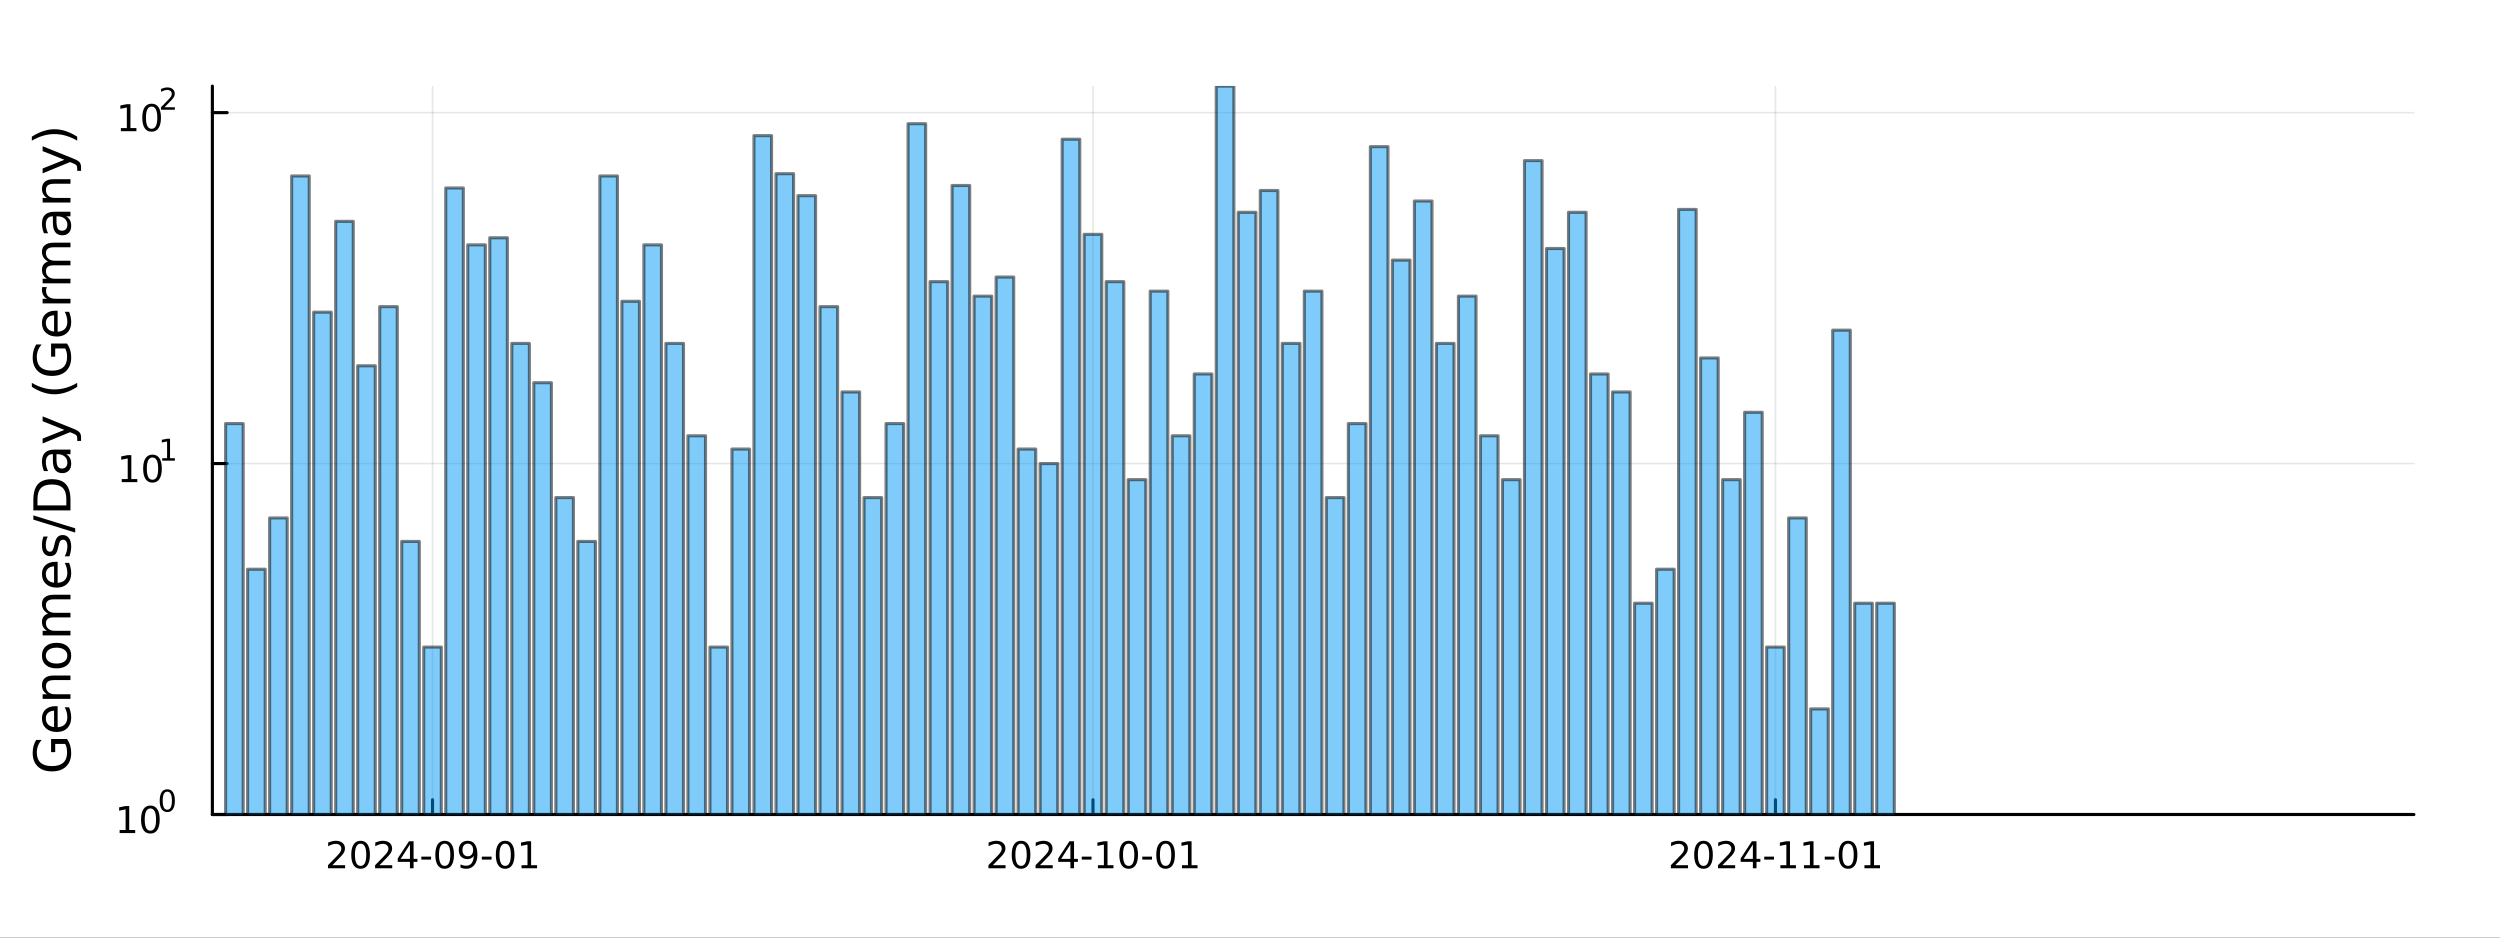 <?xml version="1.0" encoding="utf-8"?>
<svg xmlns="http://www.w3.org/2000/svg" xmlns:xlink="http://www.w3.org/1999/xlink" width="800" height="300" viewBox="0 0 3200 1200">
<rect x="0" y="0" width="3200" height="1200" fill="#333333" stroke="none"/>
<defs>
  <clipPath id="clip330">
    <rect x="0" y="0" width="3200" height="1200"/>
  </clipPath>
</defs>
<path clip-path="url(#clip330)" d="M0 1200 L3200 1200 L3200 0 L0 0  Z" fill="#ffffff" fill-rule="evenodd" fill-opacity="1"/>
<defs>
  <clipPath id="clip331">
    <rect x="640" y="0" width="2241" height="1200"/>
  </clipPath>
</defs>
<path clip-path="url(#clip330)" d="M271.839 1042.58 L3089.76 1042.58 L3089.76 110.236 L271.839 110.236  Z" fill="#ffffff" fill-rule="evenodd" fill-opacity="1"/>
<defs>
  <clipPath id="clip332">
    <rect x="271" y="110" width="2819" height="933"/>
  </clipPath>
</defs>
<polyline clip-path="url(#clip332)" style="stroke:#000000; stroke-linecap:round; stroke-linejoin:round; stroke-width:2; stroke-opacity:0.1; fill:none" points="553.632,1042.58 553.632,110.236 "/>
<polyline clip-path="url(#clip332)" style="stroke:#000000; stroke-linecap:round; stroke-linejoin:round; stroke-width:2; stroke-opacity:0.1; fill:none" points="1399.01,1042.58 1399.01,110.236 "/>
<polyline clip-path="url(#clip332)" style="stroke:#000000; stroke-linecap:round; stroke-linejoin:round; stroke-width:2; stroke-opacity:0.1; fill:none" points="2272.57,1042.58 2272.57,110.236 "/>
<polyline clip-path="url(#clip330)" style="stroke:#000000; stroke-linecap:round; stroke-linejoin:round; stroke-width:4; stroke-opacity:1; fill:none" points="271.839,1042.58 3089.76,1042.58 "/>
<polyline clip-path="url(#clip330)" style="stroke:#000000; stroke-linecap:round; stroke-linejoin:round; stroke-width:4; stroke-opacity:1; fill:none" points="553.632,1042.58 553.632,1023.68 "/>
<polyline clip-path="url(#clip330)" style="stroke:#000000; stroke-linecap:round; stroke-linejoin:round; stroke-width:4; stroke-opacity:1; fill:none" points="1399.01,1042.58 1399.01,1023.68 "/>
<polyline clip-path="url(#clip330)" style="stroke:#000000; stroke-linecap:round; stroke-linejoin:round; stroke-width:4; stroke-opacity:1; fill:none" points="2272.57,1042.58 2272.57,1023.68 "/>
<path clip-path="url(#clip330)" d="M425.426 1107.44 L441.746 1107.44 L441.746 1111.38 L419.801 1111.38 L419.801 1107.44 Q422.463 1104.69 427.047 1100.06 Q431.653 1095.4 432.834 1094.06 Q435.079 1091.54 435.959 1089.8 Q436.861 1088.04 436.861 1086.35 Q436.861 1083.6 434.917 1081.86 Q432.996 1080.13 429.894 1080.13 Q427.695 1080.13 425.241 1080.89 Q422.811 1081.65 420.033 1083.2 L420.033 1078.48 Q422.857 1077.35 425.311 1076.77 Q427.764 1076.19 429.801 1076.19 Q435.172 1076.19 438.366 1078.88 Q441.561 1081.56 441.561 1086.05 Q441.561 1088.18 440.75 1090.1 Q439.963 1092 437.857 1094.59 Q437.278 1095.26 434.176 1098.48 Q431.074 1101.68 425.426 1107.44 Z" fill="#000000" fill-rule="nonzero" fill-opacity="1" /><path clip-path="url(#clip330)" d="M461.56 1079.89 Q457.949 1079.89 456.121 1083.46 Q454.315 1087 454.315 1094.13 Q454.315 1101.24 456.121 1104.8 Q457.949 1108.34 461.56 1108.34 Q465.195 1108.34 467 1104.8 Q468.829 1101.24 468.829 1094.13 Q468.829 1087 467 1083.46 Q465.195 1079.89 461.56 1079.89 M461.56 1076.19 Q467.371 1076.19 470.426 1080.8 Q473.505 1085.38 473.505 1094.13 Q473.505 1102.86 470.426 1107.46 Q467.371 1112.05 461.56 1112.05 Q455.75 1112.05 452.672 1107.46 Q449.616 1102.86 449.616 1094.13 Q449.616 1085.38 452.672 1080.8 Q455.75 1076.19 461.56 1076.19 Z" fill="#000000" fill-rule="nonzero" fill-opacity="1" /><path clip-path="url(#clip330)" d="M485.75 1107.44 L502.069 1107.44 L502.069 1111.38 L480.125 1111.38 L480.125 1107.44 Q482.787 1104.69 487.37 1100.06 Q491.977 1095.4 493.157 1094.06 Q495.403 1091.54 496.282 1089.8 Q497.185 1088.04 497.185 1086.35 Q497.185 1083.6 495.241 1081.86 Q493.319 1080.13 490.218 1080.13 Q488.019 1080.13 485.565 1080.89 Q483.134 1081.65 480.357 1083.2 L480.357 1078.48 Q483.181 1077.35 485.634 1076.77 Q488.088 1076.19 490.125 1076.19 Q495.495 1076.19 498.69 1078.88 Q501.884 1081.56 501.884 1086.05 Q501.884 1088.18 501.074 1090.1 Q500.287 1092 498.181 1094.59 Q497.602 1095.26 494.5 1098.48 Q491.398 1101.68 485.75 1107.44 Z" fill="#000000" fill-rule="nonzero" fill-opacity="1" /><path clip-path="url(#clip330)" d="M524.731 1080.89 L512.926 1099.34 L524.731 1099.34 L524.731 1080.89 M523.505 1076.82 L529.384 1076.82 L529.384 1099.34 L534.315 1099.34 L534.315 1103.23 L529.384 1103.23 L529.384 1111.38 L524.731 1111.38 L524.731 1103.23 L509.13 1103.23 L509.13 1098.71 L523.505 1076.82 Z" fill="#000000" fill-rule="nonzero" fill-opacity="1" /><path clip-path="url(#clip330)" d="M539.291 1096.49 L551.768 1096.49 L551.768 1100.29 L539.291 1100.29 L539.291 1096.49 Z" fill="#000000" fill-rule="nonzero" fill-opacity="1" /><path clip-path="url(#clip330)" d="M569.152 1079.89 Q565.541 1079.89 563.713 1083.46 Q561.907 1087 561.907 1094.13 Q561.907 1101.24 563.713 1104.8 Q565.541 1108.34 569.152 1108.34 Q572.787 1108.34 574.592 1104.8 Q576.421 1101.24 576.421 1094.13 Q576.421 1087 574.592 1083.46 Q572.787 1079.89 569.152 1079.89 M569.152 1076.19 Q574.963 1076.19 578.018 1080.8 Q581.097 1085.38 581.097 1094.13 Q581.097 1102.86 578.018 1107.46 Q574.963 1112.05 569.152 1112.05 Q563.342 1112.05 560.264 1107.46 Q557.208 1102.86 557.208 1094.13 Q557.208 1085.38 560.264 1080.8 Q563.342 1076.19 569.152 1076.19 Z" fill="#000000" fill-rule="nonzero" fill-opacity="1" /><path clip-path="url(#clip330)" d="M589.453 1110.66 L589.453 1106.4 Q591.212 1107.23 593.018 1107.67 Q594.824 1108.11 596.56 1108.11 Q601.189 1108.11 603.62 1105.01 Q606.074 1101.89 606.421 1095.54 Q605.078 1097.53 603.018 1098.6 Q600.958 1099.66 598.458 1099.66 Q593.273 1099.66 590.24 1096.54 Q587.231 1093.39 587.231 1087.95 Q587.231 1082.63 590.379 1079.41 Q593.527 1076.19 598.759 1076.19 Q604.754 1076.19 607.902 1080.8 Q611.073 1085.38 611.073 1094.13 Q611.073 1102.3 607.185 1107.19 Q603.319 1112.05 596.768 1112.05 Q595.009 1112.05 593.203 1111.7 Q591.398 1111.35 589.453 1110.66 M598.759 1096.01 Q601.907 1096.01 603.736 1093.85 Q605.587 1091.7 605.587 1087.95 Q605.587 1084.22 603.736 1082.07 Q601.907 1079.89 598.759 1079.89 Q595.611 1079.89 593.759 1082.07 Q591.93 1084.22 591.93 1087.95 Q591.93 1091.7 593.759 1093.85 Q595.611 1096.01 598.759 1096.01 Z" fill="#000000" fill-rule="nonzero" fill-opacity="1" /><path clip-path="url(#clip330)" d="M616.722 1096.49 L629.198 1096.49 L629.198 1100.29 L616.722 1100.29 L616.722 1096.49 Z" fill="#000000" fill-rule="nonzero" fill-opacity="1" /><path clip-path="url(#clip330)" d="M646.583 1079.89 Q642.971 1079.89 641.143 1083.46 Q639.337 1087 639.337 1094.13 Q639.337 1101.24 641.143 1104.8 Q642.971 1108.34 646.583 1108.34 Q650.217 1108.34 652.022 1104.8 Q653.851 1101.24 653.851 1094.13 Q653.851 1087 652.022 1083.46 Q650.217 1079.89 646.583 1079.89 M646.583 1076.19 Q652.393 1076.19 655.448 1080.8 Q658.527 1085.38 658.527 1094.13 Q658.527 1102.86 655.448 1107.46 Q652.393 1112.05 646.583 1112.05 Q640.772 1112.05 637.694 1107.46 Q634.638 1102.86 634.638 1094.13 Q634.638 1085.38 637.694 1080.8 Q640.772 1076.19 646.583 1076.19 Z" fill="#000000" fill-rule="nonzero" fill-opacity="1" /><path clip-path="url(#clip330)" d="M667.555 1107.44 L675.194 1107.44 L675.194 1081.07 L666.883 1082.74 L666.883 1078.48 L675.147 1076.82 L679.823 1076.82 L679.823 1107.44 L687.462 1107.44 L687.462 1111.38 L667.555 1111.38 L667.555 1107.44 Z" fill="#000000" fill-rule="nonzero" fill-opacity="1" /><path clip-path="url(#clip330)" d="M1270.8 1107.44 L1287.12 1107.44 L1287.12 1111.38 L1265.18 1111.38 L1265.18 1107.44 Q1267.84 1104.69 1272.42 1100.06 Q1277.03 1095.4 1278.21 1094.06 Q1280.46 1091.54 1281.34 1089.8 Q1282.24 1088.04 1282.24 1086.35 Q1282.24 1083.6 1280.29 1081.86 Q1278.37 1080.13 1275.27 1080.13 Q1273.07 1080.13 1270.62 1080.89 Q1268.19 1081.65 1265.41 1083.2 L1265.41 1078.48 Q1268.23 1077.35 1270.69 1076.77 Q1273.14 1076.19 1275.18 1076.19 Q1280.55 1076.19 1283.74 1078.88 Q1286.94 1081.56 1286.94 1086.05 Q1286.94 1088.18 1286.13 1090.1 Q1285.34 1092 1283.23 1094.59 Q1282.66 1095.26 1279.55 1098.48 Q1276.45 1101.68 1270.8 1107.44 Z" fill="#000000" fill-rule="nonzero" fill-opacity="1" /><path clip-path="url(#clip330)" d="M1306.94 1079.89 Q1303.33 1079.89 1301.5 1083.46 Q1299.69 1087 1299.69 1094.13 Q1299.69 1101.24 1301.5 1104.8 Q1303.33 1108.34 1306.94 1108.34 Q1310.57 1108.34 1312.38 1104.8 Q1314.21 1101.24 1314.21 1094.13 Q1314.21 1087 1312.38 1083.46 Q1310.57 1079.89 1306.94 1079.89 M1306.94 1076.19 Q1312.75 1076.19 1315.8 1080.8 Q1318.88 1085.38 1318.88 1094.13 Q1318.88 1102.86 1315.8 1107.46 Q1312.75 1112.05 1306.94 1112.05 Q1301.13 1112.05 1298.05 1107.46 Q1294.99 1102.86 1294.99 1094.13 Q1294.99 1085.38 1298.05 1080.8 Q1301.13 1076.19 1306.94 1076.19 Z" fill="#000000" fill-rule="nonzero" fill-opacity="1" /><path clip-path="url(#clip330)" d="M1331.13 1107.44 L1347.45 1107.44 L1347.45 1111.38 L1325.5 1111.38 L1325.5 1107.44 Q1328.16 1104.69 1332.75 1100.06 Q1337.35 1095.4 1338.53 1094.06 Q1340.78 1091.54 1341.66 1089.8 Q1342.56 1088.04 1342.56 1086.35 Q1342.56 1083.6 1340.62 1081.86 Q1338.7 1080.13 1335.6 1080.13 Q1333.4 1080.13 1330.94 1080.89 Q1328.51 1081.65 1325.73 1083.2 L1325.73 1078.48 Q1328.56 1077.35 1331.01 1076.77 Q1333.47 1076.19 1335.5 1076.19 Q1340.87 1076.19 1344.07 1078.88 Q1347.26 1081.56 1347.26 1086.05 Q1347.26 1088.18 1346.45 1090.1 Q1345.66 1092 1343.56 1094.59 Q1342.98 1095.26 1339.88 1098.48 Q1336.78 1101.68 1331.13 1107.44 Z" fill="#000000" fill-rule="nonzero" fill-opacity="1" /><path clip-path="url(#clip330)" d="M1370.11 1080.89 L1358.3 1099.34 L1370.11 1099.34 L1370.11 1080.89 M1368.88 1076.82 L1374.76 1076.82 L1374.76 1099.34 L1379.69 1099.34 L1379.69 1103.23 L1374.76 1103.23 L1374.76 1111.38 L1370.11 1111.38 L1370.11 1103.23 L1354.51 1103.23 L1354.51 1098.71 L1368.88 1076.82 Z" fill="#000000" fill-rule="nonzero" fill-opacity="1" /><path clip-path="url(#clip330)" d="M1384.67 1096.49 L1397.15 1096.49 L1397.15 1100.29 L1384.67 1100.29 L1384.67 1096.49 Z" fill="#000000" fill-rule="nonzero" fill-opacity="1" /><path clip-path="url(#clip330)" d="M1405.34 1107.44 L1412.98 1107.44 L1412.98 1081.07 L1404.67 1082.74 L1404.67 1078.48 L1412.93 1076.82 L1417.61 1076.82 L1417.61 1107.44 L1425.25 1107.44 L1425.25 1111.38 L1405.34 1111.38 L1405.34 1107.44 Z" fill="#000000" fill-rule="nonzero" fill-opacity="1" /><path clip-path="url(#clip330)" d="M1444.69 1079.89 Q1441.08 1079.89 1439.25 1083.46 Q1437.45 1087 1437.45 1094.13 Q1437.45 1101.24 1439.25 1104.8 Q1441.08 1108.34 1444.69 1108.34 Q1448.33 1108.34 1450.13 1104.8 Q1451.96 1101.24 1451.96 1094.13 Q1451.96 1087 1450.13 1083.46 Q1448.33 1079.89 1444.69 1079.89 M1444.69 1076.19 Q1450.5 1076.19 1453.56 1080.8 Q1456.64 1085.38 1456.64 1094.13 Q1456.64 1102.86 1453.56 1107.46 Q1450.5 1112.05 1444.69 1112.05 Q1438.88 1112.05 1435.8 1107.46 Q1432.75 1102.86 1432.75 1094.13 Q1432.75 1085.38 1435.8 1080.8 Q1438.88 1076.19 1444.69 1076.19 Z" fill="#000000" fill-rule="nonzero" fill-opacity="1" /><path clip-path="url(#clip330)" d="M1462.1 1096.49 L1474.58 1096.49 L1474.58 1100.29 L1462.1 1100.29 L1462.1 1096.49 Z" fill="#000000" fill-rule="nonzero" fill-opacity="1" /><path clip-path="url(#clip330)" d="M1491.96 1079.89 Q1488.35 1079.89 1486.52 1083.46 Q1484.71 1087 1484.71 1094.13 Q1484.71 1101.24 1486.52 1104.8 Q1488.35 1108.34 1491.96 1108.34 Q1495.59 1108.34 1497.4 1104.8 Q1499.23 1101.24 1499.23 1094.13 Q1499.23 1087 1497.4 1083.46 Q1495.59 1079.89 1491.96 1079.89 M1491.96 1076.19 Q1497.77 1076.19 1500.83 1080.8 Q1503.9 1085.38 1503.9 1094.13 Q1503.9 1102.86 1500.83 1107.46 Q1497.77 1112.05 1491.96 1112.05 Q1486.15 1112.05 1483.07 1107.46 Q1480.02 1102.86 1480.02 1094.13 Q1480.02 1085.38 1483.07 1080.8 Q1486.15 1076.19 1491.96 1076.19 Z" fill="#000000" fill-rule="nonzero" fill-opacity="1" /><path clip-path="url(#clip330)" d="M1512.93 1107.44 L1520.57 1107.44 L1520.57 1081.07 L1512.26 1082.74 L1512.26 1078.48 L1520.52 1076.82 L1525.2 1076.82 L1525.2 1107.44 L1532.84 1107.44 L1532.84 1111.38 L1512.93 1111.38 L1512.93 1107.44 Z" fill="#000000" fill-rule="nonzero" fill-opacity="1" /><path clip-path="url(#clip330)" d="M2144.36 1107.44 L2160.68 1107.44 L2160.68 1111.38 L2138.74 1111.38 L2138.74 1107.44 Q2141.4 1104.69 2145.98 1100.06 Q2150.59 1095.4 2151.77 1094.06 Q2154.01 1091.54 2154.89 1089.8 Q2155.8 1088.04 2155.8 1086.35 Q2155.8 1083.6 2153.85 1081.86 Q2151.93 1080.13 2148.83 1080.13 Q2146.63 1080.13 2144.18 1080.89 Q2141.74 1081.65 2138.97 1083.2 L2138.97 1078.48 Q2141.79 1077.35 2144.24 1076.77 Q2146.7 1076.19 2148.74 1076.19 Q2154.11 1076.19 2157.3 1078.88 Q2160.49 1081.56 2160.49 1086.05 Q2160.49 1088.18 2159.68 1090.1 Q2158.9 1092 2156.79 1094.59 Q2156.21 1095.26 2153.11 1098.48 Q2150.01 1101.68 2144.36 1107.44 Z" fill="#000000" fill-rule="nonzero" fill-opacity="1" /><path clip-path="url(#clip330)" d="M2180.49 1079.89 Q2176.88 1079.89 2175.05 1083.46 Q2173.25 1087 2173.25 1094.13 Q2173.25 1101.24 2175.05 1104.8 Q2176.88 1108.34 2180.49 1108.34 Q2184.13 1108.34 2185.93 1104.8 Q2187.76 1101.24 2187.76 1094.13 Q2187.76 1087 2185.93 1083.46 Q2184.13 1079.89 2180.49 1079.89 M2180.49 1076.19 Q2186.3 1076.19 2189.36 1080.8 Q2192.44 1085.38 2192.44 1094.13 Q2192.44 1102.86 2189.36 1107.46 Q2186.3 1112.05 2180.49 1112.05 Q2174.68 1112.05 2171.61 1107.46 Q2168.55 1102.86 2168.55 1094.13 Q2168.55 1085.38 2171.61 1080.8 Q2174.68 1076.19 2180.49 1076.19 Z" fill="#000000" fill-rule="nonzero" fill-opacity="1" /><path clip-path="url(#clip330)" d="M2204.68 1107.44 L2221 1107.44 L2221 1111.38 L2199.06 1111.38 L2199.06 1107.44 Q2201.72 1104.69 2206.3 1100.06 Q2210.91 1095.4 2212.09 1094.06 Q2214.34 1091.54 2215.22 1089.8 Q2216.12 1088.04 2216.12 1086.35 Q2216.12 1083.6 2214.17 1081.86 Q2212.25 1080.13 2209.15 1080.13 Q2206.95 1080.13 2204.5 1080.89 Q2202.07 1081.65 2199.29 1083.2 L2199.29 1078.48 Q2202.11 1077.35 2204.57 1076.77 Q2207.02 1076.19 2209.06 1076.19 Q2214.43 1076.19 2217.62 1078.88 Q2220.82 1081.56 2220.82 1086.05 Q2220.82 1088.18 2220.01 1090.1 Q2219.22 1092 2217.11 1094.59 Q2216.54 1095.26 2213.43 1098.48 Q2210.33 1101.68 2204.68 1107.44 Z" fill="#000000" fill-rule="nonzero" fill-opacity="1" /><path clip-path="url(#clip330)" d="M2243.67 1080.89 L2231.86 1099.34 L2243.67 1099.34 L2243.67 1080.89 M2242.44 1076.82 L2248.32 1076.82 L2248.32 1099.34 L2253.25 1099.34 L2253.25 1103.23 L2248.32 1103.23 L2248.32 1111.38 L2243.67 1111.38 L2243.67 1103.23 L2228.06 1103.23 L2228.06 1098.71 L2242.44 1076.82 Z" fill="#000000" fill-rule="nonzero" fill-opacity="1" /><path clip-path="url(#clip330)" d="M2258.23 1096.49 L2270.7 1096.49 L2270.7 1100.29 L2258.23 1100.29 L2258.23 1096.49 Z" fill="#000000" fill-rule="nonzero" fill-opacity="1" /><path clip-path="url(#clip330)" d="M2278.9 1107.44 L2286.54 1107.44 L2286.54 1081.07 L2278.23 1082.74 L2278.23 1078.48 L2286.49 1076.82 L2291.17 1076.82 L2291.17 1107.44 L2298.8 1107.44 L2298.8 1111.38 L2278.9 1111.38 L2278.9 1107.44 Z" fill="#000000" fill-rule="nonzero" fill-opacity="1" /><path clip-path="url(#clip330)" d="M2309.06 1107.44 L2316.7 1107.44 L2316.7 1081.07 L2308.39 1082.74 L2308.39 1078.48 L2316.65 1076.82 L2321.33 1076.82 L2321.33 1107.44 L2328.97 1107.44 L2328.97 1111.38 L2309.06 1111.38 L2309.06 1107.44 Z" fill="#000000" fill-rule="nonzero" fill-opacity="1" /><path clip-path="url(#clip330)" d="M2335.66 1096.49 L2348.13 1096.49 L2348.13 1100.29 L2335.66 1100.29 L2335.66 1096.49 Z" fill="#000000" fill-rule="nonzero" fill-opacity="1" /><path clip-path="url(#clip330)" d="M2365.52 1079.89 Q2361.91 1079.89 2360.08 1083.46 Q2358.27 1087 2358.27 1094.13 Q2358.27 1101.24 2360.08 1104.8 Q2361.91 1108.34 2365.52 1108.34 Q2369.15 1108.34 2370.96 1104.8 Q2372.79 1101.24 2372.79 1094.13 Q2372.79 1087 2370.96 1083.46 Q2369.15 1079.89 2365.52 1079.89 M2365.52 1076.19 Q2371.33 1076.19 2374.38 1080.8 Q2377.46 1085.38 2377.46 1094.13 Q2377.46 1102.86 2374.38 1107.46 Q2371.33 1112.05 2365.52 1112.05 Q2359.71 1112.05 2356.63 1107.46 Q2353.57 1102.86 2353.57 1094.13 Q2353.57 1085.38 2356.63 1080.8 Q2359.71 1076.19 2365.52 1076.19 Z" fill="#000000" fill-rule="nonzero" fill-opacity="1" /><path clip-path="url(#clip330)" d="M2386.49 1107.44 L2394.13 1107.44 L2394.13 1081.07 L2385.82 1082.74 L2385.82 1078.48 L2394.08 1076.82 L2398.76 1076.82 L2398.76 1107.44 L2406.4 1107.44 L2406.4 1111.38 L2386.49 1111.38 L2386.49 1107.44 Z" fill="#000000" fill-rule="nonzero" fill-opacity="1" /><polyline clip-path="url(#clip332)" style="stroke:#000000; stroke-linecap:round; stroke-linejoin:round; stroke-width:2; stroke-opacity:0.1; fill:none" points="271.839,1042.58 3089.76,1042.58 "/>
<polyline clip-path="url(#clip332)" style="stroke:#000000; stroke-linecap:round; stroke-linejoin:round; stroke-width:2; stroke-opacity:0.1; fill:none" points="271.839,593.374 3089.76,593.374 "/>
<polyline clip-path="url(#clip332)" style="stroke:#000000; stroke-linecap:round; stroke-linejoin:round; stroke-width:2; stroke-opacity:0.1; fill:none" points="271.839,144.172 3089.76,144.172 "/>
<polyline clip-path="url(#clip330)" style="stroke:#000000; stroke-linecap:round; stroke-linejoin:round; stroke-width:4; stroke-opacity:1; fill:none" points="271.839,1042.58 271.839,110.236 "/>
<polyline clip-path="url(#clip330)" style="stroke:#000000; stroke-linecap:round; stroke-linejoin:round; stroke-width:4; stroke-opacity:1; fill:none" points="271.839,1042.58 290.737,1042.58 "/>
<polyline clip-path="url(#clip330)" style="stroke:#000000; stroke-linecap:round; stroke-linejoin:round; stroke-width:4; stroke-opacity:1; fill:none" points="271.839,593.374 290.737,593.374 "/>
<polyline clip-path="url(#clip330)" style="stroke:#000000; stroke-linecap:round; stroke-linejoin:round; stroke-width:4; stroke-opacity:1; fill:none" points="271.839,144.172 290.737,144.172 "/>
<path clip-path="url(#clip330)" d="M153.134 1062.37 L160.772 1062.37 L160.772 1036 L152.462 1037.67 L152.462 1033.41 L160.726 1031.74 L165.402 1031.74 L165.402 1062.37 L173.041 1062.37 L173.041 1066.3 L153.134 1066.3 L153.134 1062.37 Z" fill="#000000" fill-rule="nonzero" fill-opacity="1" /><path clip-path="url(#clip330)" d="M192.485 1034.82 Q188.874 1034.82 187.045 1038.39 Q185.24 1041.93 185.24 1049.06 Q185.24 1056.16 187.045 1059.73 Q188.874 1063.27 192.485 1063.27 Q196.119 1063.27 197.925 1059.73 Q199.754 1056.16 199.754 1049.06 Q199.754 1041.93 197.925 1038.39 Q196.119 1034.82 192.485 1034.82 M192.485 1031.12 Q198.295 1031.12 201.351 1035.72 Q204.43 1040.31 204.43 1049.06 Q204.43 1057.78 201.351 1062.39 Q198.295 1066.97 192.485 1066.97 Q186.675 1066.97 183.596 1062.39 Q180.541 1057.78 180.541 1049.06 Q180.541 1040.31 183.596 1035.72 Q186.675 1031.12 192.485 1031.12 Z" fill="#000000" fill-rule="nonzero" fill-opacity="1" /><path clip-path="url(#clip330)" d="M214.134 1013.31 Q211.2 1013.31 209.715 1016.21 Q208.248 1019.09 208.248 1024.88 Q208.248 1030.66 209.715 1033.55 Q211.2 1036.43 214.134 1036.43 Q217.087 1036.43 218.554 1033.55 Q220.04 1030.66 220.04 1024.88 Q220.04 1019.09 218.554 1016.21 Q217.087 1013.31 214.134 1013.31 M214.134 1010.31 Q218.855 1010.31 221.338 1014.05 Q223.839 1017.77 223.839 1024.88 Q223.839 1031.97 221.338 1035.71 Q218.855 1039.44 214.134 1039.44 Q209.414 1039.44 206.912 1035.71 Q204.43 1031.97 204.43 1024.88 Q204.43 1017.77 206.912 1014.05 Q209.414 1010.31 214.134 1010.31 Z" fill="#000000" fill-rule="nonzero" fill-opacity="1" /><path clip-path="url(#clip330)" d="M155.823 613.166 L163.462 613.166 L163.462 586.801 L155.152 588.467 L155.152 584.208 L163.416 582.542 L168.092 582.542 L168.092 613.166 L175.73 613.166 L175.73 617.102 L155.823 617.102 L155.823 613.166 Z" fill="#000000" fill-rule="nonzero" fill-opacity="1" /><path clip-path="url(#clip330)" d="M195.175 585.62 Q191.564 585.62 189.735 589.185 Q187.929 592.727 187.929 599.856 Q187.929 606.963 189.735 610.527 Q191.564 614.069 195.175 614.069 Q198.809 614.069 200.615 610.527 Q202.443 606.963 202.443 599.856 Q202.443 592.727 200.615 589.185 Q198.809 585.62 195.175 585.62 M195.175 581.917 Q200.985 581.917 204.04 586.523 Q207.119 591.106 207.119 599.856 Q207.119 608.583 204.04 613.189 Q200.985 617.773 195.175 617.773 Q189.365 617.773 186.286 613.189 Q183.23 608.583 183.23 599.856 Q183.23 591.106 186.286 586.523 Q189.365 581.917 195.175 581.917 Z" fill="#000000" fill-rule="nonzero" fill-opacity="1" /><path clip-path="url(#clip330)" d="M207.665 586.494 L213.871 586.494 L213.871 565.072 L207.119 566.426 L207.119 562.965 L213.833 561.611 L217.633 561.611 L217.633 586.494 L223.839 586.494 L223.839 589.691 L207.665 589.691 L207.665 586.494 Z" fill="#000000" fill-rule="nonzero" fill-opacity="1" /><path clip-path="url(#clip330)" d="M154.713 163.964 L162.352 163.964 L162.352 137.599 L154.042 139.266 L154.042 135.006 L162.306 133.34 L166.982 133.34 L166.982 163.964 L174.621 163.964 L174.621 167.9 L154.713 167.9 L154.713 163.964 Z" fill="#000000" fill-rule="nonzero" fill-opacity="1" /><path clip-path="url(#clip330)" d="M194.065 136.418 Q190.454 136.418 188.625 139.983 Q186.82 143.525 186.82 150.654 Q186.82 157.761 188.625 161.326 Q190.454 164.867 194.065 164.867 Q197.699 164.867 199.505 161.326 Q201.334 157.761 201.334 150.654 Q201.334 143.525 199.505 139.983 Q197.699 136.418 194.065 136.418 M194.065 132.715 Q199.875 132.715 202.931 137.321 Q206.009 141.904 206.009 150.654 Q206.009 159.381 202.931 163.988 Q199.875 168.571 194.065 168.571 Q188.255 168.571 185.176 163.988 Q182.121 159.381 182.121 150.654 Q182.121 141.904 185.176 137.321 Q188.255 132.715 194.065 132.715 Z" fill="#000000" fill-rule="nonzero" fill-opacity="1" /><path clip-path="url(#clip330)" d="M210.58 137.292 L223.839 137.292 L223.839 140.489 L206.009 140.489 L206.009 137.292 Q208.172 135.054 211.896 131.292 Q215.639 127.512 216.598 126.421 Q218.423 124.371 219.137 122.96 Q219.871 121.531 219.871 120.158 Q219.871 117.92 218.291 116.509 Q216.73 115.099 214.21 115.099 Q212.423 115.099 210.429 115.719 Q208.454 116.34 206.198 117.6 L206.198 113.763 Q208.492 112.842 210.486 112.372 Q212.479 111.901 214.134 111.901 Q218.498 111.901 221.093 114.083 Q223.689 116.265 223.689 119.914 Q223.689 121.644 223.03 123.205 Q222.391 124.747 220.68 126.854 Q220.209 127.399 217.689 130.013 Q215.169 132.609 210.58 137.292 Z" fill="#000000" fill-rule="nonzero" fill-opacity="1" /><path clip-path="url(#clip330)" d="M83.427 952.253 L70.664 952.253 L70.664 962.757 L65.38 962.757 L65.38 945.888 L85.782 945.888 Q88.424 949.611 89.793 954.099 Q91.129 958.587 91.129 963.68 Q91.129 974.82 84.636 981.122 Q78.111 987.392 66.494 987.392 Q54.845 987.392 48.352 981.122 Q41.827 974.82 41.827 963.68 Q41.827 959.033 42.973 954.863 Q44.119 950.662 46.347 947.129 L53.19 947.129 Q50.166 950.694 48.638 954.704 Q47.11 958.714 47.11 963.139 Q47.11 971.86 51.98 976.252 Q56.85 980.612 66.494 980.612 Q76.106 980.612 80.976 976.252 Q85.846 971.86 85.846 963.139 Q85.846 959.733 85.273 957.059 Q84.668 954.386 83.427 952.253 Z" fill="#000000" fill-rule="nonzero" fill-opacity="1" /><path clip-path="url(#clip330)" d="M70.918 903.906 L73.783 903.906 L73.783 930.833 Q79.83 930.451 83.013 927.204 Q86.164 923.926 86.164 918.101 Q86.164 914.727 85.337 911.576 Q84.509 908.393 82.854 905.274 L88.392 905.274 Q89.729 908.425 90.429 911.735 Q91.129 915.046 91.129 918.451 Q91.129 926.981 86.164 931.978 Q81.199 936.944 72.732 936.944 Q63.98 936.944 58.855 932.233 Q53.699 927.491 53.699 919.47 Q53.699 912.277 58.346 908.107 Q62.961 903.906 70.918 903.906 M69.2 909.762 Q64.393 909.826 61.529 912.468 Q58.664 915.077 58.664 919.406 Q58.664 924.308 61.433 927.268 Q64.202 930.196 69.231 930.642 L69.2 909.762 Z" fill="#000000" fill-rule="nonzero" fill-opacity="1" /><path clip-path="url(#clip330)" d="M68.69 864.661 L90.206 864.661 L90.206 870.518 L68.881 870.518 Q63.82 870.518 61.306 872.491 Q58.791 874.464 58.791 878.411 Q58.791 883.153 61.815 885.891 Q64.839 888.628 70.059 888.628 L90.206 888.628 L90.206 894.516 L54.558 894.516 L54.558 888.628 L60.096 888.628 Q56.882 886.527 55.29 883.695 Q53.699 880.83 53.699 877.106 Q53.699 870.963 57.518 867.812 Q61.306 864.661 68.69 864.661 Z" fill="#000000" fill-rule="nonzero" fill-opacity="1" /><path clip-path="url(#clip330)" d="M58.664 839.166 Q58.664 843.877 62.356 846.614 Q66.017 849.352 72.414 849.352 Q78.812 849.352 82.504 846.646 Q86.164 843.909 86.164 839.166 Q86.164 834.488 82.472 831.75 Q78.78 829.013 72.414 829.013 Q66.08 829.013 62.388 831.75 Q58.664 834.488 58.664 839.166 M53.699 839.166 Q53.699 831.528 58.664 827.167 Q63.63 822.807 72.414 822.807 Q81.167 822.807 86.164 827.167 Q91.129 831.528 91.129 839.166 Q91.129 846.837 86.164 851.198 Q81.167 855.526 72.414 855.526 Q63.63 855.526 58.664 851.198 Q53.699 846.837 53.699 839.166 Z" fill="#000000" fill-rule="nonzero" fill-opacity="1" /><path clip-path="url(#clip330)" d="M61.401 785.344 Q57.455 783.148 55.577 780.093 Q53.699 777.037 53.699 772.899 Q53.699 767.329 57.614 764.306 Q61.497 761.282 68.69 761.282 L90.206 761.282 L90.206 767.17 L68.881 767.17 Q63.757 767.17 61.274 768.985 Q58.791 770.799 58.791 774.523 Q58.791 779.074 61.815 781.716 Q64.839 784.358 70.059 784.358 L90.206 784.358 L90.206 790.246 L68.881 790.246 Q63.725 790.246 61.274 792.06 Q58.791 793.874 58.791 797.662 Q58.791 802.15 61.847 804.792 Q64.871 807.433 70.059 807.433 L90.206 807.433 L90.206 813.322 L54.558 813.322 L54.558 807.433 L60.096 807.433 Q56.818 805.428 55.259 802.627 Q53.699 799.826 53.699 795.975 Q53.699 792.092 55.672 789.387 Q57.646 786.649 61.401 785.344 Z" fill="#000000" fill-rule="nonzero" fill-opacity="1" /><path clip-path="url(#clip330)" d="M70.918 719.109 L73.783 719.109 L73.783 746.036 Q79.83 745.654 83.013 742.408 Q86.164 739.129 86.164 733.305 Q86.164 729.931 85.337 726.78 Q84.509 723.597 82.854 720.478 L88.392 720.478 Q89.729 723.629 90.429 726.939 Q91.129 730.249 91.129 733.655 Q91.129 742.185 86.164 747.182 Q81.199 752.147 72.732 752.147 Q63.98 752.147 58.855 747.437 Q53.699 742.694 53.699 734.673 Q53.699 727.48 58.346 723.311 Q62.961 719.109 70.918 719.109 M69.2 724.966 Q64.393 725.029 61.529 727.671 Q58.664 730.281 58.664 734.61 Q58.664 739.511 61.433 742.471 Q64.202 745.4 69.231 745.845 L69.2 724.966 Z" fill="#000000" fill-rule="nonzero" fill-opacity="1" /><path clip-path="url(#clip330)" d="M55.609 686.771 L61.147 686.771 Q59.874 689.254 59.237 691.928 Q58.601 694.601 58.601 697.466 Q58.601 701.826 59.937 704.022 Q61.274 706.187 63.948 706.187 Q65.985 706.187 67.162 704.627 Q68.308 703.068 69.359 698.357 L69.804 696.352 Q71.141 690.113 73.592 687.503 Q76.011 684.862 80.371 684.862 Q85.337 684.862 88.233 688.808 Q91.129 692.723 91.129 699.598 Q91.129 702.463 90.556 705.582 Q90.015 708.669 88.901 712.107 L82.854 712.107 Q84.541 708.86 85.4 705.709 Q86.228 702.558 86.228 699.471 Q86.228 695.333 84.827 693.105 Q83.395 690.877 80.817 690.877 Q78.43 690.877 77.157 692.501 Q75.883 694.092 74.706 699.535 L74.228 701.572 Q73.082 707.014 70.727 709.433 Q68.34 711.852 64.202 711.852 Q59.173 711.852 56.436 708.288 Q53.699 704.723 53.699 698.166 Q53.699 694.92 54.176 692.055 Q54.654 689.19 55.609 686.771 Z" fill="#000000" fill-rule="nonzero" fill-opacity="1" /><path clip-path="url(#clip330)" d="M42.686 665.128 L42.686 659.717 L96.254 676.268 L96.254 681.679 L42.686 665.128 Z" fill="#000000" fill-rule="nonzero" fill-opacity="1" /><path clip-path="url(#clip330)" d="M47.97 646.89 L84.923 646.89 L84.923 639.124 Q84.923 629.289 80.467 624.738 Q76.011 620.154 66.398 620.154 Q56.85 620.154 52.426 624.738 Q47.97 629.289 47.97 639.124 L47.97 646.89 M42.686 653.32 L42.686 640.111 Q42.686 626.297 48.447 619.836 Q54.176 613.375 66.398 613.375 Q78.684 613.375 84.445 619.868 Q90.206 626.361 90.206 640.111 L90.206 653.32 L42.686 653.32 Z" fill="#000000" fill-rule="nonzero" fill-opacity="1" /><path clip-path="url(#clip330)" d="M72.287 587.18 Q72.287 594.278 73.91 597.015 Q75.533 599.752 79.448 599.752 Q82.567 599.752 84.413 597.715 Q86.228 595.646 86.228 592.113 Q86.228 587.244 82.79 584.315 Q79.321 581.355 73.592 581.355 L72.287 581.355 L72.287 587.18 M69.868 575.499 L90.206 575.499 L90.206 581.355 L84.795 581.355 Q88.042 583.361 89.602 586.352 Q91.129 589.344 91.129 593.673 Q91.129 599.147 88.074 602.394 Q84.986 605.609 79.83 605.609 Q73.815 605.609 70.759 601.598 Q67.704 597.556 67.704 589.567 L67.704 581.355 L67.131 581.355 Q63.088 581.355 60.892 584.029 Q58.664 586.671 58.664 591.477 Q58.664 594.532 59.396 597.429 Q60.128 600.325 61.592 602.999 L56.182 602.999 Q54.94 599.784 54.336 596.76 Q53.699 593.737 53.699 590.872 Q53.699 583.138 57.709 579.318 Q61.72 575.499 69.868 575.499 Z" fill="#000000" fill-rule="nonzero" fill-opacity="1" /><path clip-path="url(#clip330)" d="M93.516 548.604 Q99.882 551.086 101.824 553.442 Q103.765 555.797 103.765 559.744 L103.765 564.423 L98.864 564.423 L98.864 560.985 Q98.864 558.566 97.718 557.229 Q96.572 555.892 92.307 554.269 L89.633 553.219 L54.558 567.637 L54.558 561.431 L82.44 550.291 L54.558 539.151 L54.558 532.944 L93.516 548.604 Z" fill="#000000" fill-rule="nonzero" fill-opacity="1" /><path clip-path="url(#clip330)" d="M40.745 490.071 Q48.065 494.336 55.227 496.405 Q62.388 498.474 69.74 498.474 Q77.093 498.474 84.318 496.405 Q91.511 494.304 98.8 490.071 L98.8 495.164 Q91.32 499.938 84.095 502.325 Q76.87 504.68 69.74 504.68 Q62.643 504.68 55.45 502.325 Q48.256 499.97 40.745 495.164 L40.745 490.071 Z" fill="#000000" fill-rule="nonzero" fill-opacity="1" /><path clip-path="url(#clip330)" d="M83.427 446.052 L70.664 446.052 L70.664 456.556 L65.38 456.556 L65.38 439.687 L85.782 439.687 Q88.424 443.41 89.793 447.898 Q91.129 452.386 91.129 457.479 Q91.129 468.619 84.636 474.921 Q78.111 481.191 66.494 481.191 Q54.845 481.191 48.352 474.921 Q41.827 468.619 41.827 457.479 Q41.827 452.832 42.973 448.662 Q44.119 444.461 46.347 440.928 L53.19 440.928 Q50.166 444.493 48.638 448.503 Q47.11 452.513 47.11 456.938 Q47.11 465.659 51.98 470.051 Q56.85 474.411 66.494 474.411 Q76.106 474.411 80.976 470.051 Q85.846 465.659 85.846 456.938 Q85.846 453.532 85.273 450.858 Q84.668 448.185 83.427 446.052 Z" fill="#000000" fill-rule="nonzero" fill-opacity="1" /><path clip-path="url(#clip330)" d="M70.918 397.705 L73.783 397.705 L73.783 424.632 Q79.83 424.25 83.013 421.003 Q86.164 417.725 86.164 411.9 Q86.164 408.526 85.337 405.375 Q84.509 402.193 82.854 399.073 L88.392 399.073 Q89.729 402.224 90.429 405.535 Q91.129 408.845 91.129 412.25 Q91.129 420.78 86.164 425.777 Q81.199 430.743 72.732 430.743 Q63.98 430.743 58.855 426.032 Q53.699 421.29 53.699 413.269 Q53.699 406.076 58.346 401.906 Q62.961 397.705 70.918 397.705 M69.2 403.561 Q64.393 403.625 61.529 406.267 Q58.664 408.876 58.664 413.205 Q58.664 418.107 61.433 421.067 Q64.202 423.995 69.231 424.441 L69.2 403.561 Z" fill="#000000" fill-rule="nonzero" fill-opacity="1" /><path clip-path="url(#clip330)" d="M60.033 367.436 Q59.46 368.422 59.205 369.6 Q58.919 370.746 58.919 372.146 Q58.919 377.112 62.165 379.785 Q65.38 382.427 71.427 382.427 L90.206 382.427 L90.206 388.315 L54.558 388.315 L54.558 382.427 L60.096 382.427 Q56.85 380.581 55.29 377.621 Q53.699 374.661 53.699 370.428 Q53.699 369.823 53.794 369.091 Q53.858 368.359 54.017 367.468 L60.033 367.436 Z" fill="#000000" fill-rule="nonzero" fill-opacity="1" /><path clip-path="url(#clip330)" d="M61.401 334.684 Q57.455 332.488 55.577 329.432 Q53.699 326.377 53.699 322.239 Q53.699 316.669 57.614 313.646 Q61.497 310.622 68.69 310.622 L90.206 310.622 L90.206 316.51 L68.881 316.51 Q63.757 316.51 61.274 318.324 Q58.791 320.139 58.791 323.862 Q58.791 328.414 61.815 331.056 Q64.839 333.698 70.059 333.698 L90.206 333.698 L90.206 339.586 L68.881 339.586 Q63.725 339.586 61.274 341.4 Q58.791 343.214 58.791 347.002 Q58.791 351.49 61.847 354.131 Q64.871 356.773 70.059 356.773 L90.206 356.773 L90.206 362.661 L54.558 362.661 L54.558 356.773 L60.096 356.773 Q56.818 354.768 55.259 351.967 Q53.699 349.166 53.699 345.315 Q53.699 341.432 55.672 338.726 Q57.646 335.989 61.401 334.684 Z" fill="#000000" fill-rule="nonzero" fill-opacity="1" /><path clip-path="url(#clip330)" d="M72.287 282.74 Q72.287 289.838 73.91 292.575 Q75.533 295.312 79.448 295.312 Q82.567 295.312 84.413 293.275 Q86.228 291.206 86.228 287.673 Q86.228 282.804 82.79 279.875 Q79.321 276.915 73.592 276.915 L72.287 276.915 L72.287 282.74 M69.868 271.059 L90.206 271.059 L90.206 276.915 L84.795 276.915 Q88.042 278.921 89.602 281.912 Q91.129 284.904 91.129 289.233 Q91.129 294.708 88.074 297.954 Q84.986 301.169 79.83 301.169 Q73.815 301.169 70.759 297.158 Q67.704 293.116 67.704 285.127 L67.704 276.915 L67.131 276.915 Q63.088 276.915 60.892 279.589 Q58.664 282.231 58.664 287.037 Q58.664 290.092 59.396 292.989 Q60.128 295.885 61.592 298.559 L56.182 298.559 Q54.94 295.344 54.336 292.32 Q53.699 289.297 53.699 286.432 Q53.699 278.698 57.709 274.878 Q61.72 271.059 69.868 271.059 Z" fill="#000000" fill-rule="nonzero" fill-opacity="1" /><path clip-path="url(#clip330)" d="M68.69 229.364 L90.206 229.364 L90.206 235.22 L68.881 235.22 Q63.82 235.22 61.306 237.193 Q58.791 239.167 58.791 243.113 Q58.791 247.856 61.815 250.593 Q64.839 253.33 70.059 253.33 L90.206 253.33 L90.206 259.219 L54.558 259.219 L54.558 253.33 L60.096 253.33 Q56.882 251.23 55.29 248.397 Q53.699 245.532 53.699 241.809 Q53.699 235.666 57.518 232.515 Q61.306 229.364 68.69 229.364 Z" fill="#000000" fill-rule="nonzero" fill-opacity="1" /><path clip-path="url(#clip330)" d="M93.516 202.85 Q99.882 205.333 101.824 207.688 Q103.765 210.044 103.765 213.99 L103.765 218.669 L98.864 218.669 L98.864 215.232 Q98.864 212.813 97.718 211.476 Q96.572 210.139 92.307 208.516 L89.633 207.466 L54.558 221.884 L54.558 215.677 L82.44 204.537 L54.558 193.397 L54.558 187.191 L93.516 202.85 Z" fill="#000000" fill-rule="nonzero" fill-opacity="1" /><path clip-path="url(#clip330)" d="M40.745 180.029 L40.745 174.937 Q48.256 170.163 55.45 167.807 Q62.643 165.42 69.74 165.42 Q76.87 165.42 84.095 167.807 Q91.32 170.163 98.8 174.937 L98.8 180.029 Q91.511 175.796 84.318 173.727 Q77.093 171.627 69.74 171.627 Q62.388 171.627 55.227 173.727 Q48.065 175.796 40.745 180.029 Z" fill="#000000" fill-rule="nonzero" fill-opacity="1" /><path clip-path="url(#clip332)" d="M288.747 542.19 L288.747 1042.58 L311.29 1042.58 L311.29 542.19 L288.747 542.19 L288.747 542.19  Z" fill="#009af9" fill-rule="evenodd" fill-opacity="0.5"/>
<polyline clip-path="url(#clip332)" style="stroke:#000000; stroke-linecap:round; stroke-linejoin:round; stroke-width:4; stroke-opacity:0.5; fill:none" points="288.747,542.19 288.747,1042.58 311.29,1042.58 311.29,542.19 288.747,542.19 "/>
<path clip-path="url(#clip332)" d="M316.926 728.597 L316.926 1042.58 L339.469 1042.58 L339.469 728.597 L316.926 728.597 L316.926 728.597  Z" fill="#009af9" fill-rule="evenodd" fill-opacity="0.5"/>
<polyline clip-path="url(#clip332)" style="stroke:#000000; stroke-linecap:round; stroke-linejoin:round; stroke-width:4; stroke-opacity:0.5; fill:none" points="316.926,728.597 316.926,1042.58 339.469,1042.58 339.469,728.597 316.926,728.597 "/>
<path clip-path="url(#clip332)" d="M345.105 662.956 L345.105 1042.58 L367.649 1042.58 L367.649 662.956 L345.105 662.956 L345.105 662.956  Z" fill="#009af9" fill-rule="evenodd" fill-opacity="0.5"/>
<polyline clip-path="url(#clip332)" style="stroke:#000000; stroke-linecap:round; stroke-linejoin:round; stroke-width:4; stroke-opacity:0.5; fill:none" points="345.105,662.956 345.105,1042.58 367.649,1042.58 367.649,662.956 345.105,662.956 "/>
<path clip-path="url(#clip332)" d="M373.285 225.233 L373.285 1042.58 L395.828 1042.58 L395.828 225.233 L373.285 225.233 L373.285 225.233  Z" fill="#009af9" fill-rule="evenodd" fill-opacity="0.5"/>
<polyline clip-path="url(#clip332)" style="stroke:#000000; stroke-linecap:round; stroke-linejoin:round; stroke-width:4; stroke-opacity:0.5; fill:none" points="373.285,225.233 373.285,1042.58 395.828,1042.58 395.828,225.233 373.285,225.233 "/>
<path clip-path="url(#clip332)" d="M401.464 399.605 L401.464 1042.58 L424.007 1042.58 L424.007 399.605 L401.464 399.605 L401.464 399.605  Z" fill="#009af9" fill-rule="evenodd" fill-opacity="0.5"/>
<polyline clip-path="url(#clip332)" style="stroke:#000000; stroke-linecap:round; stroke-linejoin:round; stroke-width:4; stroke-opacity:0.5; fill:none" points="401.464,399.605 401.464,1042.58 424.007,1042.58 424.007,399.605 401.464,399.605 "/>
<path clip-path="url(#clip332)" d="M429.643 283.337 L429.643 1042.58 L452.186 1042.58 L452.186 283.337 L429.643 283.337 L429.643 283.337  Z" fill="#009af9" fill-rule="evenodd" fill-opacity="0.5"/>
<polyline clip-path="url(#clip332)" style="stroke:#000000; stroke-linecap:round; stroke-linejoin:round; stroke-width:4; stroke-opacity:0.5; fill:none" points="429.643,283.337 429.643,1042.58 452.186,1042.58 452.186,283.337 429.643,283.337 "/>
<path clip-path="url(#clip332)" d="M457.822 468.157 L457.822 1042.58 L480.366 1042.58 L480.366 468.157 L457.822 468.157 L457.822 468.157  Z" fill="#009af9" fill-rule="evenodd" fill-opacity="0.5"/>
<polyline clip-path="url(#clip332)" style="stroke:#000000; stroke-linecap:round; stroke-linejoin:round; stroke-width:4; stroke-opacity:0.5; fill:none" points="457.822,468.157 457.822,1042.58 480.366,1042.58 480.366,468.157 457.822,468.157 "/>
<path clip-path="url(#clip332)" d="M486.001 392.51 L486.001 1042.58 L508.545 1042.58 L508.545 392.51 L486.001 392.51 L486.001 392.51  Z" fill="#009af9" fill-rule="evenodd" fill-opacity="0.5"/>
<polyline clip-path="url(#clip332)" style="stroke:#000000; stroke-linecap:round; stroke-linejoin:round; stroke-width:4; stroke-opacity:0.5; fill:none" points="486.001,392.51 486.001,1042.58 508.545,1042.58 508.545,392.51 486.001,392.51 "/>
<path clip-path="url(#clip332)" d="M514.181 693.029 L514.181 1042.58 L536.724 1042.58 L536.724 693.029 L514.181 693.029 L514.181 693.029  Z" fill="#009af9" fill-rule="evenodd" fill-opacity="0.5"/>
<polyline clip-path="url(#clip332)" style="stroke:#000000; stroke-linecap:round; stroke-linejoin:round; stroke-width:4; stroke-opacity:0.5; fill:none" points="514.181,693.029 514.181,1042.58 536.724,1042.58 536.724,693.029 514.181,693.029 "/>
<path clip-path="url(#clip332)" d="M542.36 828.252 L542.36 1042.58 L564.903 1042.58 L564.903 828.252 L542.36 828.252 L542.36 828.252  Z" fill="#009af9" fill-rule="evenodd" fill-opacity="0.5"/>
<polyline clip-path="url(#clip332)" style="stroke:#000000; stroke-linecap:round; stroke-linejoin:round; stroke-width:4; stroke-opacity:0.5; fill:none" points="542.36,828.252 542.36,1042.58 564.903,1042.58 564.903,828.252 542.36,828.252 "/>
<path clip-path="url(#clip332)" d="M570.539 240.602 L570.539 1042.58 L593.083 1042.58 L593.083 240.602 L570.539 240.602 L570.539 240.602  Z" fill="#009af9" fill-rule="evenodd" fill-opacity="0.5"/>
<polyline clip-path="url(#clip332)" style="stroke:#000000; stroke-linecap:round; stroke-linejoin:round; stroke-width:4; stroke-opacity:0.5; fill:none" points="570.539,240.602 570.539,1042.58 593.083,1042.58 593.083,240.602 570.539,240.602 "/>
<path clip-path="url(#clip332)" d="M598.718 313.409 L598.718 1042.58 L621.262 1042.58 L621.262 313.409 L598.718 313.409 L598.718 313.409  Z" fill="#009af9" fill-rule="evenodd" fill-opacity="0.5"/>
<polyline clip-path="url(#clip332)" style="stroke:#000000; stroke-linecap:round; stroke-linejoin:round; stroke-width:4; stroke-opacity:0.5; fill:none" points="598.718,313.409 598.718,1042.58 621.262,1042.58 621.262,313.409 598.718,313.409 "/>
<path clip-path="url(#clip332)" d="M626.898 304.334 L626.898 1042.58 L649.441 1042.58 L649.441 304.334 L626.898 304.334 L626.898 304.334  Z" fill="#009af9" fill-rule="evenodd" fill-opacity="0.5"/>
<polyline clip-path="url(#clip332)" style="stroke:#000000; stroke-linecap:round; stroke-linejoin:round; stroke-width:4; stroke-opacity:0.5; fill:none" points="626.898,304.334 626.898,1042.58 649.441,1042.58 649.441,304.334 626.898,304.334 "/>
<path clip-path="url(#clip332)" d="M655.077 439.557 L655.077 1042.58 L677.62 1042.58 L677.62 439.557 L655.077 439.557 L655.077 439.557  Z" fill="#009af9" fill-rule="evenodd" fill-opacity="0.5"/>
<polyline clip-path="url(#clip332)" style="stroke:#000000; stroke-linecap:round; stroke-linejoin:round; stroke-width:4; stroke-opacity:0.5; fill:none" points="655.077,439.557 655.077,1042.58 677.62,1042.58 677.62,439.557 655.077,439.557 "/>
<path clip-path="url(#clip332)" d="M683.256 489.856 L683.256 1042.58 L705.8 1042.58 L705.8 489.856 L683.256 489.856 L683.256 489.856  Z" fill="#009af9" fill-rule="evenodd" fill-opacity="0.5"/>
<polyline clip-path="url(#clip332)" style="stroke:#000000; stroke-linecap:round; stroke-linejoin:round; stroke-width:4; stroke-opacity:0.5; fill:none" points="683.256,489.856 683.256,1042.58 705.8,1042.58 705.8,489.856 683.256,489.856 "/>
<path clip-path="url(#clip332)" d="M711.435 636.906 L711.435 1042.58 L733.979 1042.58 L733.979 636.906 L711.435 636.906 L711.435 636.906  Z" fill="#009af9" fill-rule="evenodd" fill-opacity="0.5"/>
<polyline clip-path="url(#clip332)" style="stroke:#000000; stroke-linecap:round; stroke-linejoin:round; stroke-width:4; stroke-opacity:0.5; fill:none" points="711.435,636.906 711.435,1042.58 733.979,1042.58 733.979,636.906 711.435,636.906 "/>
<path clip-path="url(#clip332)" d="M739.615 693.029 L739.615 1042.58 L762.158 1042.58 L762.158 693.029 L739.615 693.029 L739.615 693.029  Z" fill="#009af9" fill-rule="evenodd" fill-opacity="0.5"/>
<polyline clip-path="url(#clip332)" style="stroke:#000000; stroke-linecap:round; stroke-linejoin:round; stroke-width:4; stroke-opacity:0.5; fill:none" points="739.615,693.029 739.615,1042.58 762.158,1042.58 762.158,693.029 739.615,693.029 "/>
<path clip-path="url(#clip332)" d="M767.794 225.233 L767.794 1042.58 L790.337 1042.58 L790.337 225.233 L767.794 225.233 L767.794 225.233  Z" fill="#009af9" fill-rule="evenodd" fill-opacity="0.5"/>
<polyline clip-path="url(#clip332)" style="stroke:#000000; stroke-linecap:round; stroke-linejoin:round; stroke-width:4; stroke-opacity:0.5; fill:none" points="767.794,225.233 767.794,1042.58 790.337,1042.58 790.337,225.233 767.794,225.233 "/>
<path clip-path="url(#clip332)" d="M795.973 385.664 L795.973 1042.58 L818.517 1042.58 L818.517 385.664 L795.973 385.664 L795.973 385.664  Z" fill="#009af9" fill-rule="evenodd" fill-opacity="0.5"/>
<polyline clip-path="url(#clip332)" style="stroke:#000000; stroke-linecap:round; stroke-linejoin:round; stroke-width:4; stroke-opacity:0.5; fill:none" points="795.973,385.664 795.973,1042.58 818.517,1042.58 818.517,385.664 795.973,385.664 "/>
<path clip-path="url(#clip332)" d="M824.152 313.409 L824.152 1042.58 L846.696 1042.58 L846.696 313.409 L824.152 313.409 L824.152 313.409  Z" fill="#009af9" fill-rule="evenodd" fill-opacity="0.5"/>
<polyline clip-path="url(#clip332)" style="stroke:#000000; stroke-linecap:round; stroke-linejoin:round; stroke-width:4; stroke-opacity:0.5; fill:none" points="824.152,313.409 824.152,1042.58 846.696,1042.58 846.696,313.409 824.152,313.409 "/>
<path clip-path="url(#clip332)" d="M852.332 439.557 L852.332 1042.58 L874.875 1042.58 L874.875 439.557 L852.332 439.557 L852.332 439.557  Z" fill="#009af9" fill-rule="evenodd" fill-opacity="0.5"/>
<polyline clip-path="url(#clip332)" style="stroke:#000000; stroke-linecap:round; stroke-linejoin:round; stroke-width:4; stroke-opacity:0.5; fill:none" points="852.332,439.557 852.332,1042.58 874.875,1042.58 874.875,439.557 852.332,439.557 "/>
<path clip-path="url(#clip332)" d="M880.511 557.806 L880.511 1042.58 L903.054 1042.58 L903.054 557.806 L880.511 557.806 L880.511 557.806  Z" fill="#009af9" fill-rule="evenodd" fill-opacity="0.5"/>
<polyline clip-path="url(#clip332)" style="stroke:#000000; stroke-linecap:round; stroke-linejoin:round; stroke-width:4; stroke-opacity:0.5; fill:none" points="880.511,557.806 880.511,1042.58 903.054,1042.58 903.054,557.806 880.511,557.806 "/>
<path clip-path="url(#clip332)" d="M908.69 828.252 L908.69 1042.58 L931.234 1042.58 L931.234 828.252 L908.69 828.252 L908.69 828.252  Z" fill="#009af9" fill-rule="evenodd" fill-opacity="0.5"/>
<polyline clip-path="url(#clip332)" style="stroke:#000000; stroke-linecap:round; stroke-linejoin:round; stroke-width:4; stroke-opacity:0.5; fill:none" points="908.69,828.252 908.69,1042.58 931.234,1042.58 931.234,828.252 908.69,828.252 "/>
<path clip-path="url(#clip332)" d="M936.869 574.78 L936.869 1042.58 L959.413 1042.58 L959.413 574.78 L936.869 574.78 L936.869 574.78  Z" fill="#009af9" fill-rule="evenodd" fill-opacity="0.5"/>
<polyline clip-path="url(#clip332)" style="stroke:#000000; stroke-linecap:round; stroke-linejoin:round; stroke-width:4; stroke-opacity:0.5; fill:none" points="936.869,574.78 936.869,1042.58 959.413,1042.58 959.413,574.78 936.869,574.78 "/>
<path clip-path="url(#clip332)" d="M965.049 173.595 L965.049 1042.58 L987.592 1042.58 L987.592 173.595 L965.049 173.595 L965.049 173.595  Z" fill="#009af9" fill-rule="evenodd" fill-opacity="0.5"/>
<polyline clip-path="url(#clip332)" style="stroke:#000000; stroke-linecap:round; stroke-linejoin:round; stroke-width:4; stroke-opacity:0.5; fill:none" points="965.049,173.595 965.049,1042.58 987.592,1042.58 987.592,173.595 965.049,173.595 "/>
<path clip-path="url(#clip332)" d="M993.228 222.3 L993.228 1042.58 L1015.77 1042.58 L1015.77 222.3 L993.228 222.3 L993.228 222.3  Z" fill="#009af9" fill-rule="evenodd" fill-opacity="0.5"/>
<polyline clip-path="url(#clip332)" style="stroke:#000000; stroke-linecap:round; stroke-linejoin:round; stroke-width:4; stroke-opacity:0.5; fill:none" points="993.228,222.3 993.228,1042.58 1015.77,1042.58 1015.77,222.3 993.228,222.3 "/>
<path clip-path="url(#clip332)" d="M1021.41 250.441 L1021.41 1042.58 L1043.95 1042.58 L1043.95 250.441 L1021.41 250.441 L1021.41 250.441  Z" fill="#009af9" fill-rule="evenodd" fill-opacity="0.5"/>
<polyline clip-path="url(#clip332)" style="stroke:#000000; stroke-linecap:round; stroke-linejoin:round; stroke-width:4; stroke-opacity:0.5; fill:none" points="1021.41,250.441 1021.41,1042.58 1043.95,1042.58 1043.95,250.441 1021.41,250.441 "/>
<path clip-path="url(#clip332)" d="M1049.59 392.51 L1049.59 1042.58 L1072.13 1042.58 L1072.13 392.51 L1049.59 392.51 L1049.59 392.51  Z" fill="#009af9" fill-rule="evenodd" fill-opacity="0.5"/>
<polyline clip-path="url(#clip332)" style="stroke:#000000; stroke-linecap:round; stroke-linejoin:round; stroke-width:4; stroke-opacity:0.5; fill:none" points="1049.59,392.51 1049.59,1042.58 1072.13,1042.58 1072.13,392.51 1049.59,392.51 "/>
<path clip-path="url(#clip332)" d="M1077.77 501.683 L1077.77 1042.58 L1100.31 1042.58 L1100.31 501.683 L1077.77 501.683 L1077.77 501.683  Z" fill="#009af9" fill-rule="evenodd" fill-opacity="0.5"/>
<polyline clip-path="url(#clip332)" style="stroke:#000000; stroke-linecap:round; stroke-linejoin:round; stroke-width:4; stroke-opacity:0.5; fill:none" points="1077.77,501.683 1077.77,1042.58 1100.31,1042.58 1100.31,501.683 1077.77,501.683 "/>
<path clip-path="url(#clip332)" d="M1105.94 636.906 L1105.94 1042.58 L1128.49 1042.58 L1128.49 636.906 L1105.94 636.906 L1105.94 636.906  Z" fill="#009af9" fill-rule="evenodd" fill-opacity="0.5"/>
<polyline clip-path="url(#clip332)" style="stroke:#000000; stroke-linecap:round; stroke-linejoin:round; stroke-width:4; stroke-opacity:0.5; fill:none" points="1105.94,636.906 1105.94,1042.58 1128.49,1042.58 1128.49,636.906 1105.94,636.906 "/>
<path clip-path="url(#clip332)" d="M1134.12 542.19 L1134.12 1042.58 L1156.67 1042.58 L1156.67 542.19 L1134.12 542.19 L1134.12 542.19  Z" fill="#009af9" fill-rule="evenodd" fill-opacity="0.5"/>
<polyline clip-path="url(#clip332)" style="stroke:#000000; stroke-linecap:round; stroke-linejoin:round; stroke-width:4; stroke-opacity:0.5; fill:none" points="1134.12,542.19 1134.12,1042.58 1156.67,1042.58 1156.67,542.19 1134.12,542.19 "/>
<path clip-path="url(#clip332)" d="M1162.3 158.33 L1162.3 1042.58 L1184.85 1042.58 L1184.85 158.33 L1162.3 158.33 L1162.3 158.33  Z" fill="#009af9" fill-rule="evenodd" fill-opacity="0.5"/>
<polyline clip-path="url(#clip332)" style="stroke:#000000; stroke-linecap:round; stroke-linejoin:round; stroke-width:4; stroke-opacity:0.5; fill:none" points="1162.3,158.33 1162.3,1042.58 1184.85,1042.58 1184.85,158.33 1162.3,158.33 "/>
<path clip-path="url(#clip332)" d="M1190.48 360.456 L1190.48 1042.58 L1213.03 1042.58 L1213.03 360.456 L1190.48 360.456 L1190.48 360.456  Z" fill="#009af9" fill-rule="evenodd" fill-opacity="0.5"/>
<polyline clip-path="url(#clip332)" style="stroke:#000000; stroke-linecap:round; stroke-linejoin:round; stroke-width:4; stroke-opacity:0.5; fill:none" points="1190.48,360.456 1190.48,1042.58 1213.03,1042.58 1213.03,360.456 1190.48,360.456 "/>
<path clip-path="url(#clip332)" d="M1218.66 237.43 L1218.66 1042.58 L1241.21 1042.58 L1241.21 237.43 L1218.66 237.43 L1218.66 237.43  Z" fill="#009af9" fill-rule="evenodd" fill-opacity="0.5"/>
<polyline clip-path="url(#clip332)" style="stroke:#000000; stroke-linecap:round; stroke-linejoin:round; stroke-width:4; stroke-opacity:0.5; fill:none" points="1218.66,237.43 1218.66,1042.58 1241.21,1042.58 1241.21,237.43 1218.66,237.43 "/>
<path clip-path="url(#clip332)" d="M1246.84 379.05 L1246.84 1042.58 L1269.38 1042.58 L1269.38 379.05 L1246.84 379.05 L1246.84 379.05  Z" fill="#009af9" fill-rule="evenodd" fill-opacity="0.5"/>
<polyline clip-path="url(#clip332)" style="stroke:#000000; stroke-linecap:round; stroke-linejoin:round; stroke-width:4; stroke-opacity:0.5; fill:none" points="1246.84,379.05 1246.84,1042.58 1269.38,1042.58 1269.38,379.05 1246.84,379.05 "/>
<path clip-path="url(#clip332)" d="M1275.02 354.633 L1275.02 1042.58 L1297.56 1042.58 L1297.56 354.633 L1275.02 354.633 L1275.02 354.633  Z" fill="#009af9" fill-rule="evenodd" fill-opacity="0.5"/>
<polyline clip-path="url(#clip332)" style="stroke:#000000; stroke-linecap:round; stroke-linejoin:round; stroke-width:4; stroke-opacity:0.5; fill:none" points="1275.02,354.633 1275.02,1042.58 1297.56,1042.58 1297.56,354.633 1275.02,354.633 "/>
<path clip-path="url(#clip332)" d="M1303.2 574.78 L1303.2 1042.58 L1325.74 1042.58 L1325.74 574.78 L1303.2 574.78 L1303.2 574.78  Z" fill="#009af9" fill-rule="evenodd" fill-opacity="0.5"/>
<polyline clip-path="url(#clip332)" style="stroke:#000000; stroke-linecap:round; stroke-linejoin:round; stroke-width:4; stroke-opacity:0.5; fill:none" points="1303.2,574.78 1303.2,1042.58 1325.74,1042.58 1325.74,574.78 1303.2,574.78 "/>
<path clip-path="url(#clip332)" d="M1331.38 593.374 L1331.38 1042.58 L1353.92 1042.58 L1353.92 593.374 L1331.38 593.374 L1331.38 593.374  Z" fill="#009af9" fill-rule="evenodd" fill-opacity="0.5"/>
<polyline clip-path="url(#clip332)" style="stroke:#000000; stroke-linecap:round; stroke-linejoin:round; stroke-width:4; stroke-opacity:0.5; fill:none" points="1331.38,593.374 1331.38,1042.58 1353.92,1042.58 1353.92,593.374 1331.38,593.374 "/>
<path clip-path="url(#clip332)" d="M1359.56 178.186 L1359.56 1042.58 L1382.1 1042.58 L1382.1 178.186 L1359.56 178.186 L1359.56 178.186  Z" fill="#009af9" fill-rule="evenodd" fill-opacity="0.5"/>
<polyline clip-path="url(#clip332)" style="stroke:#000000; stroke-linecap:round; stroke-linejoin:round; stroke-width:4; stroke-opacity:0.5; fill:none" points="1359.56,178.186 1359.56,1042.58 1382.1,1042.58 1382.1,178.186 1359.56,178.186 "/>
<path clip-path="url(#clip332)" d="M1387.74 299.95 L1387.74 1042.58 L1410.28 1042.58 L1410.28 299.95 L1387.74 299.95 L1387.74 299.95  Z" fill="#009af9" fill-rule="evenodd" fill-opacity="0.5"/>
<polyline clip-path="url(#clip332)" style="stroke:#000000; stroke-linecap:round; stroke-linejoin:round; stroke-width:4; stroke-opacity:0.5; fill:none" points="1387.74,299.95 1387.74,1042.58 1410.28,1042.58 1410.28,299.95 1387.74,299.95 "/>
<path clip-path="url(#clip332)" d="M1415.92 360.456 L1415.92 1042.58 L1438.46 1042.58 L1438.46 360.456 L1415.92 360.456 L1415.92 360.456  Z" fill="#009af9" fill-rule="evenodd" fill-opacity="0.5"/>
<polyline clip-path="url(#clip332)" style="stroke:#000000; stroke-linecap:round; stroke-linejoin:round; stroke-width:4; stroke-opacity:0.5; fill:none" points="1415.92,360.456 1415.92,1042.58 1438.46,1042.58 1438.46,360.456 1415.92,360.456 "/>
<path clip-path="url(#clip332)" d="M1444.1 613.928 L1444.1 1042.58 L1466.64 1042.58 L1466.64 613.928 L1444.1 613.928 L1444.1 613.928  Z" fill="#009af9" fill-rule="evenodd" fill-opacity="0.5"/>
<polyline clip-path="url(#clip332)" style="stroke:#000000; stroke-linecap:round; stroke-linejoin:round; stroke-width:4; stroke-opacity:0.5; fill:none" points="1444.1,613.928 1444.1,1042.58 1466.64,1042.58 1466.64,613.928 1444.1,613.928 "/>
<path clip-path="url(#clip332)" d="M1472.28 372.653 L1472.28 1042.58 L1494.82 1042.58 L1494.82 372.653 L1472.28 372.653 L1472.28 372.653  Z" fill="#009af9" fill-rule="evenodd" fill-opacity="0.5"/>
<polyline clip-path="url(#clip332)" style="stroke:#000000; stroke-linecap:round; stroke-linejoin:round; stroke-width:4; stroke-opacity:0.5; fill:none" points="1472.28,372.653 1472.28,1042.58 1494.82,1042.58 1494.82,372.653 1472.28,372.653 "/>
<path clip-path="url(#clip332)" d="M1500.45 557.806 L1500.45 1042.58 L1523 1042.58 L1523 557.806 L1500.45 557.806 L1500.45 557.806  Z" fill="#009af9" fill-rule="evenodd" fill-opacity="0.5"/>
<polyline clip-path="url(#clip332)" style="stroke:#000000; stroke-linecap:round; stroke-linejoin:round; stroke-width:4; stroke-opacity:0.5; fill:none" points="1500.45,557.806 1500.45,1042.58 1523,1042.58 1523,557.806 1500.45,557.806 "/>
<path clip-path="url(#clip332)" d="M1528.63 478.705 L1528.63 1042.58 L1551.18 1042.58 L1551.18 478.705 L1528.63 478.705 L1528.63 478.705  Z" fill="#009af9" fill-rule="evenodd" fill-opacity="0.5"/>
<polyline clip-path="url(#clip332)" style="stroke:#000000; stroke-linecap:round; stroke-linejoin:round; stroke-width:4; stroke-opacity:0.5; fill:none" points="1528.63,478.705 1528.63,1042.58 1551.18,1042.58 1551.18,478.705 1528.63,478.705 "/>
<path clip-path="url(#clip332)" d="M1556.81 110.236 L1556.81 1042.58 L1579.36 1042.58 L1579.36 110.236 L1556.81 110.236 L1556.81 110.236  Z" fill="#009af9" fill-rule="evenodd" fill-opacity="0.5"/>
<polyline clip-path="url(#clip332)" style="stroke:#000000; stroke-linecap:round; stroke-linejoin:round; stroke-width:4; stroke-opacity:0.5; fill:none" points="1556.81,110.236 1556.81,1042.58 1579.36,1042.58 1579.36,110.236 1556.81,110.236 "/>
<path clip-path="url(#clip332)" d="M1584.99 271.744 L1584.99 1042.58 L1607.54 1042.58 L1607.54 271.744 L1584.99 271.744 L1584.99 271.744  Z" fill="#009af9" fill-rule="evenodd" fill-opacity="0.5"/>
<polyline clip-path="url(#clip332)" style="stroke:#000000; stroke-linecap:round; stroke-linejoin:round; stroke-width:4; stroke-opacity:0.5; fill:none" points="1584.99,271.744 1584.99,1042.58 1607.54,1042.58 1607.54,271.744 1584.99,271.744 "/>
<path clip-path="url(#clip332)" d="M1613.17 243.827 L1613.17 1042.58 L1635.71 1042.58 L1635.71 243.827 L1613.17 243.827 L1613.17 243.827  Z" fill="#009af9" fill-rule="evenodd" fill-opacity="0.5"/>
<polyline clip-path="url(#clip332)" style="stroke:#000000; stroke-linecap:round; stroke-linejoin:round; stroke-width:4; stroke-opacity:0.5; fill:none" points="1613.17,243.827 1613.17,1042.58 1635.71,1042.58 1635.71,243.827 1613.17,243.827 "/>
<path clip-path="url(#clip332)" d="M1641.35 439.557 L1641.35 1042.58 L1663.89 1042.58 L1663.89 439.557 L1641.35 439.557 L1641.35 439.557  Z" fill="#009af9" fill-rule="evenodd" fill-opacity="0.5"/>
<polyline clip-path="url(#clip332)" style="stroke:#000000; stroke-linecap:round; stroke-linejoin:round; stroke-width:4; stroke-opacity:0.5; fill:none" points="1641.35,439.557 1641.35,1042.58 1663.89,1042.58 1663.89,439.557 1641.35,439.557 "/>
<path clip-path="url(#clip332)" d="M1669.53 372.653 L1669.53 1042.58 L1692.07 1042.58 L1692.07 372.653 L1669.53 372.653 L1669.53 372.653  Z" fill="#009af9" fill-rule="evenodd" fill-opacity="0.5"/>
<polyline clip-path="url(#clip332)" style="stroke:#000000; stroke-linecap:round; stroke-linejoin:round; stroke-width:4; stroke-opacity:0.5; fill:none" points="1669.53,372.653 1669.53,1042.58 1692.07,1042.58 1692.07,372.653 1669.53,372.653 "/>
<path clip-path="url(#clip332)" d="M1697.71 636.906 L1697.71 1042.58 L1720.25 1042.58 L1720.25 636.906 L1697.71 636.906 L1697.71 636.906  Z" fill="#009af9" fill-rule="evenodd" fill-opacity="0.5"/>
<polyline clip-path="url(#clip332)" style="stroke:#000000; stroke-linecap:round; stroke-linejoin:round; stroke-width:4; stroke-opacity:0.5; fill:none" points="1697.71,636.906 1697.71,1042.58 1720.25,1042.58 1720.25,636.906 1697.71,636.906 "/>
<path clip-path="url(#clip332)" d="M1725.89 542.19 L1725.89 1042.58 L1748.43 1042.58 L1748.43 542.19 L1725.89 542.19 L1725.89 542.19  Z" fill="#009af9" fill-rule="evenodd" fill-opacity="0.5"/>
<polyline clip-path="url(#clip332)" style="stroke:#000000; stroke-linecap:round; stroke-linejoin:round; stroke-width:4; stroke-opacity:0.5; fill:none" points="1725.89,542.19 1725.89,1042.58 1748.43,1042.58 1748.43,542.19 1725.89,542.19 "/>
<path clip-path="url(#clip332)" d="M1754.07 187.704 L1754.07 1042.58 L1776.61 1042.58 L1776.61 187.704 L1754.07 187.704 L1754.07 187.704  Z" fill="#009af9" fill-rule="evenodd" fill-opacity="0.5"/>
<polyline clip-path="url(#clip332)" style="stroke:#000000; stroke-linecap:round; stroke-linejoin:round; stroke-width:4; stroke-opacity:0.5; fill:none" points="1754.07,187.704 1754.07,1042.58 1776.61,1042.58 1776.61,187.704 1754.07,187.704 "/>
<path clip-path="url(#clip332)" d="M1782.25 332.934 L1782.25 1042.58 L1804.79 1042.58 L1804.79 332.934 L1782.25 332.934 L1782.25 332.934  Z" fill="#009af9" fill-rule="evenodd" fill-opacity="0.5"/>
<polyline clip-path="url(#clip332)" style="stroke:#000000; stroke-linecap:round; stroke-linejoin:round; stroke-width:4; stroke-opacity:0.5; fill:none" points="1782.25,332.934 1782.25,1042.58 1804.79,1042.58 1804.79,332.934 1782.25,332.934 "/>
<path clip-path="url(#clip332)" d="M1810.43 257.286 L1810.43 1042.58 L1832.97 1042.58 L1832.97 257.286 L1810.43 257.286 L1810.43 257.286  Z" fill="#009af9" fill-rule="evenodd" fill-opacity="0.5"/>
<polyline clip-path="url(#clip332)" style="stroke:#000000; stroke-linecap:round; stroke-linejoin:round; stroke-width:4; stroke-opacity:0.5; fill:none" points="1810.43,257.286 1810.43,1042.58 1832.97,1042.58 1832.97,257.286 1810.43,257.286 "/>
<path clip-path="url(#clip332)" d="M1838.61 439.557 L1838.61 1042.58 L1861.15 1042.58 L1861.15 439.557 L1838.61 439.557 L1838.61 439.557  Z" fill="#009af9" fill-rule="evenodd" fill-opacity="0.5"/>
<polyline clip-path="url(#clip332)" style="stroke:#000000; stroke-linecap:round; stroke-linejoin:round; stroke-width:4; stroke-opacity:0.5; fill:none" points="1838.61,439.557 1838.61,1042.58 1861.15,1042.58 1861.15,439.557 1838.61,439.557 "/>
<path clip-path="url(#clip332)" d="M1866.78 379.05 L1866.78 1042.58 L1889.33 1042.58 L1889.33 379.05 L1866.78 379.05 L1866.78 379.05  Z" fill="#009af9" fill-rule="evenodd" fill-opacity="0.5"/>
<polyline clip-path="url(#clip332)" style="stroke:#000000; stroke-linecap:round; stroke-linejoin:round; stroke-width:4; stroke-opacity:0.5; fill:none" points="1866.78,379.05 1866.78,1042.58 1889.33,1042.58 1889.33,379.05 1866.78,379.05 "/>
<path clip-path="url(#clip332)" d="M1894.96 557.806 L1894.96 1042.58 L1917.51 1042.58 L1917.51 557.806 L1894.96 557.806 L1894.96 557.806  Z" fill="#009af9" fill-rule="evenodd" fill-opacity="0.5"/>
<polyline clip-path="url(#clip332)" style="stroke:#000000; stroke-linecap:round; stroke-linejoin:round; stroke-width:4; stroke-opacity:0.5; fill:none" points="1894.96,557.806 1894.96,1042.58 1917.51,1042.58 1917.51,557.806 1894.96,557.806 "/>
<path clip-path="url(#clip332)" d="M1923.14 613.928 L1923.14 1042.58 L1945.69 1042.58 L1945.69 613.928 L1923.14 613.928 L1923.14 613.928  Z" fill="#009af9" fill-rule="evenodd" fill-opacity="0.5"/>
<polyline clip-path="url(#clip332)" style="stroke:#000000; stroke-linecap:round; stroke-linejoin:round; stroke-width:4; stroke-opacity:0.5; fill:none" points="1923.14,613.928 1923.14,1042.58 1945.69,1042.58 1945.69,613.928 1923.14,613.928 "/>
<path clip-path="url(#clip332)" d="M1951.32 205.568 L1951.32 1042.58 L1973.87 1042.58 L1973.87 205.568 L1951.32 205.568 L1951.32 205.568  Z" fill="#009af9" fill-rule="evenodd" fill-opacity="0.5"/>
<polyline clip-path="url(#clip332)" style="stroke:#000000; stroke-linecap:round; stroke-linejoin:round; stroke-width:4; stroke-opacity:0.5; fill:none" points="1951.32,205.568 1951.32,1042.58 1973.87,1042.58 1973.87,205.568 1951.32,205.568 "/>
<path clip-path="url(#clip332)" d="M1979.5 318.11 L1979.5 1042.58 L2002.04 1042.58 L2002.04 318.11 L1979.5 318.11 L1979.5 318.11  Z" fill="#009af9" fill-rule="evenodd" fill-opacity="0.5"/>
<polyline clip-path="url(#clip332)" style="stroke:#000000; stroke-linecap:round; stroke-linejoin:round; stroke-width:4; stroke-opacity:0.5; fill:none" points="1979.5,318.11 1979.5,1042.58 2002.04,1042.58 2002.04,318.11 1979.5,318.11 "/>
<path clip-path="url(#clip332)" d="M2007.68 271.744 L2007.68 1042.58 L2030.22 1042.58 L2030.22 271.744 L2007.68 271.744 L2007.68 271.744  Z" fill="#009af9" fill-rule="evenodd" fill-opacity="0.5"/>
<polyline clip-path="url(#clip332)" style="stroke:#000000; stroke-linecap:round; stroke-linejoin:round; stroke-width:4; stroke-opacity:0.5; fill:none" points="2007.68,271.744 2007.68,1042.58 2030.22,1042.58 2030.22,271.744 2007.68,271.744 "/>
<path clip-path="url(#clip332)" d="M2035.86 478.705 L2035.86 1042.58 L2058.4 1042.58 L2058.4 478.705 L2035.86 478.705 L2035.86 478.705  Z" fill="#009af9" fill-rule="evenodd" fill-opacity="0.5"/>
<polyline clip-path="url(#clip332)" style="stroke:#000000; stroke-linecap:round; stroke-linejoin:round; stroke-width:4; stroke-opacity:0.5; fill:none" points="2035.86,478.705 2035.86,1042.58 2058.4,1042.58 2058.4,478.705 2035.86,478.705 "/>
<path clip-path="url(#clip332)" d="M2064.04 501.683 L2064.04 1042.58 L2086.58 1042.58 L2086.58 501.683 L2064.04 501.683 L2064.04 501.683  Z" fill="#009af9" fill-rule="evenodd" fill-opacity="0.5"/>
<polyline clip-path="url(#clip332)" style="stroke:#000000; stroke-linecap:round; stroke-linejoin:round; stroke-width:4; stroke-opacity:0.5; fill:none" points="2064.04,501.683 2064.04,1042.58 2086.58,1042.58 2086.58,501.683 2064.04,501.683 "/>
<path clip-path="url(#clip332)" d="M2092.22 772.129 L2092.22 1042.58 L2114.76 1042.58 L2114.76 772.129 L2092.22 772.129 L2092.22 772.129  Z" fill="#009af9" fill-rule="evenodd" fill-opacity="0.5"/>
<polyline clip-path="url(#clip332)" style="stroke:#000000; stroke-linecap:round; stroke-linejoin:round; stroke-width:4; stroke-opacity:0.5; fill:none" points="2092.22,772.129 2092.22,1042.58 2114.76,1042.58 2114.76,772.129 2092.22,772.129 "/>
<path clip-path="url(#clip332)" d="M2120.4 728.597 L2120.4 1042.58 L2142.94 1042.58 L2142.94 728.597 L2120.4 728.597 L2120.4 728.597  Z" fill="#009af9" fill-rule="evenodd" fill-opacity="0.5"/>
<polyline clip-path="url(#clip332)" style="stroke:#000000; stroke-linecap:round; stroke-linejoin:round; stroke-width:4; stroke-opacity:0.5; fill:none" points="2120.4,728.597 2120.4,1042.58 2142.94,1042.58 2142.94,728.597 2120.4,728.597 "/>
<path clip-path="url(#clip332)" d="M2148.58 268.028 L2148.58 1042.58 L2171.12 1042.58 L2171.12 268.028 L2148.58 268.028 L2148.58 268.028  Z" fill="#009af9" fill-rule="evenodd" fill-opacity="0.5"/>
<polyline clip-path="url(#clip332)" style="stroke:#000000; stroke-linecap:round; stroke-linejoin:round; stroke-width:4; stroke-opacity:0.5; fill:none" points="2148.58,268.028 2148.58,1042.58 2171.12,1042.58 2171.12,268.028 2148.58,268.028 "/>
<path clip-path="url(#clip332)" d="M2176.76 458.151 L2176.76 1042.58 L2199.3 1042.58 L2199.3 458.151 L2176.76 458.151 L2176.76 458.151  Z" fill="#009af9" fill-rule="evenodd" fill-opacity="0.5"/>
<polyline clip-path="url(#clip332)" style="stroke:#000000; stroke-linecap:round; stroke-linejoin:round; stroke-width:4; stroke-opacity:0.5; fill:none" points="2176.76,458.151 2176.76,1042.58 2199.3,1042.58 2199.3,458.151 2176.76,458.151 "/>
<path clip-path="url(#clip332)" d="M2204.94 613.928 L2204.94 1042.58 L2227.48 1042.58 L2227.48 613.928 L2204.94 613.928 L2204.94 613.928  Z" fill="#009af9" fill-rule="evenodd" fill-opacity="0.5"/>
<polyline clip-path="url(#clip332)" style="stroke:#000000; stroke-linecap:round; stroke-linejoin:round; stroke-width:4; stroke-opacity:0.5; fill:none" points="2204.94,613.928 2204.94,1042.58 2227.48,1042.58 2227.48,613.928 2204.94,613.928 "/>
<path clip-path="url(#clip332)" d="M2233.11 527.733 L2233.11 1042.58 L2255.66 1042.58 L2255.66 527.733 L2233.11 527.733 L2233.11 527.733  Z" fill="#009af9" fill-rule="evenodd" fill-opacity="0.5"/>
<polyline clip-path="url(#clip332)" style="stroke:#000000; stroke-linecap:round; stroke-linejoin:round; stroke-width:4; stroke-opacity:0.5; fill:none" points="2233.11,527.733 2233.11,1042.58 2255.66,1042.58 2255.66,527.733 2233.11,527.733 "/>
<path clip-path="url(#clip332)" d="M2261.29 828.252 L2261.29 1042.58 L2283.84 1042.58 L2283.84 828.252 L2261.29 828.252 L2261.29 828.252  Z" fill="#009af9" fill-rule="evenodd" fill-opacity="0.5"/>
<polyline clip-path="url(#clip332)" style="stroke:#000000; stroke-linecap:round; stroke-linejoin:round; stroke-width:4; stroke-opacity:0.5; fill:none" points="2261.29,828.252 2261.29,1042.58 2283.84,1042.58 2283.84,828.252 2261.29,828.252 "/>
<path clip-path="url(#clip332)" d="M2289.47 662.956 L2289.47 1042.58 L2312.02 1042.58 L2312.02 662.956 L2289.47 662.956 L2289.47 662.956  Z" fill="#009af9" fill-rule="evenodd" fill-opacity="0.5"/>
<polyline clip-path="url(#clip332)" style="stroke:#000000; stroke-linecap:round; stroke-linejoin:round; stroke-width:4; stroke-opacity:0.5; fill:none" points="2289.47,662.956 2289.47,1042.58 2312.02,1042.58 2312.02,662.956 2289.47,662.956 "/>
<path clip-path="url(#clip332)" d="M2317.65 907.353 L2317.65 1042.58 L2340.2 1042.58 L2340.2 907.353 L2317.65 907.353 L2317.65 907.353  Z" fill="#009af9" fill-rule="evenodd" fill-opacity="0.5"/>
<polyline clip-path="url(#clip332)" style="stroke:#000000; stroke-linecap:round; stroke-linejoin:round; stroke-width:4; stroke-opacity:0.5; fill:none" points="2317.65,907.353 2317.65,1042.58 2340.2,1042.58 2340.2,907.353 2317.65,907.353 "/>
<path clip-path="url(#clip332)" d="M2345.83 422.582 L2345.83 1042.58 L2368.38 1042.58 L2368.38 422.582 L2345.83 422.582 L2345.83 422.582  Z" fill="#009af9" fill-rule="evenodd" fill-opacity="0.5"/>
<polyline clip-path="url(#clip332)" style="stroke:#000000; stroke-linecap:round; stroke-linejoin:round; stroke-width:4; stroke-opacity:0.5; fill:none" points="2345.83,422.582 2345.83,1042.58 2368.38,1042.58 2368.38,422.582 2345.83,422.582 "/>
<path clip-path="url(#clip332)" d="M2374.01 772.129 L2374.01 1042.58 L2396.55 1042.58 L2396.55 772.129 L2374.01 772.129 L2374.01 772.129  Z" fill="#009af9" fill-rule="evenodd" fill-opacity="0.5"/>
<polyline clip-path="url(#clip332)" style="stroke:#000000; stroke-linecap:round; stroke-linejoin:round; stroke-width:4; stroke-opacity:0.5; fill:none" points="2374.01,772.129 2374.01,1042.58 2396.55,1042.58 2396.55,772.129 2374.01,772.129 "/>
<path clip-path="url(#clip332)" d="M2402.19 772.129 L2402.19 1042.58 L2424.73 1042.58 L2424.73 772.129 L2402.19 772.129 L2402.19 772.129  Z" fill="#009af9" fill-rule="evenodd" fill-opacity="0.5"/>
<polyline clip-path="url(#clip332)" style="stroke:#000000; stroke-linecap:round; stroke-linejoin:round; stroke-width:4; stroke-opacity:0.5; fill:none" points="2402.19,772.129 2402.19,1042.58 2424.73,1042.58 2424.73,772.129 2402.19,772.129 "/>
<circle clip-path="url(#clip332)" style="fill:#009af9; stroke:none; fill-opacity:0" cx="300.018" cy="542.19" r="2"/>
<circle clip-path="url(#clip332)" style="fill:#009af9; stroke:none; fill-opacity:0" cx="328.198" cy="728.597" r="2"/>
<circle clip-path="url(#clip332)" style="fill:#009af9; stroke:none; fill-opacity:0" cx="356.377" cy="662.956" r="2"/>
<circle clip-path="url(#clip332)" style="fill:#009af9; stroke:none; fill-opacity:0" cx="384.556" cy="225.233" r="2"/>
<circle clip-path="url(#clip332)" style="fill:#009af9; stroke:none; fill-opacity:0" cx="412.735" cy="399.605" r="2"/>
<circle clip-path="url(#clip332)" style="fill:#009af9; stroke:none; fill-opacity:0" cx="440.915" cy="283.337" r="2"/>
<circle clip-path="url(#clip332)" style="fill:#009af9; stroke:none; fill-opacity:0" cx="469.094" cy="468.157" r="2"/>
<circle clip-path="url(#clip332)" style="fill:#009af9; stroke:none; fill-opacity:0" cx="497.273" cy="392.51" r="2"/>
<circle clip-path="url(#clip332)" style="fill:#009af9; stroke:none; fill-opacity:0" cx="525.452" cy="693.029" r="2"/>
<circle clip-path="url(#clip332)" style="fill:#009af9; stroke:none; fill-opacity:0" cx="553.632" cy="828.252" r="2"/>
<circle clip-path="url(#clip332)" style="fill:#009af9; stroke:none; fill-opacity:0" cx="581.811" cy="240.602" r="2"/>
<circle clip-path="url(#clip332)" style="fill:#009af9; stroke:none; fill-opacity:0" cx="609.99" cy="313.409" r="2"/>
<circle clip-path="url(#clip332)" style="fill:#009af9; stroke:none; fill-opacity:0" cx="638.169" cy="304.334" r="2"/>
<circle clip-path="url(#clip332)" style="fill:#009af9; stroke:none; fill-opacity:0" cx="666.349" cy="439.557" r="2"/>
<circle clip-path="url(#clip332)" style="fill:#009af9; stroke:none; fill-opacity:0" cx="694.528" cy="489.856" r="2"/>
<circle clip-path="url(#clip332)" style="fill:#009af9; stroke:none; fill-opacity:0" cx="722.707" cy="636.906" r="2"/>
<circle clip-path="url(#clip332)" style="fill:#009af9; stroke:none; fill-opacity:0" cx="750.886" cy="693.029" r="2"/>
<circle clip-path="url(#clip332)" style="fill:#009af9; stroke:none; fill-opacity:0" cx="779.066" cy="225.233" r="2"/>
<circle clip-path="url(#clip332)" style="fill:#009af9; stroke:none; fill-opacity:0" cx="807.245" cy="385.664" r="2"/>
<circle clip-path="url(#clip332)" style="fill:#009af9; stroke:none; fill-opacity:0" cx="835.424" cy="313.409" r="2"/>
<circle clip-path="url(#clip332)" style="fill:#009af9; stroke:none; fill-opacity:0" cx="863.603" cy="439.557" r="2"/>
<circle clip-path="url(#clip332)" style="fill:#009af9; stroke:none; fill-opacity:0" cx="891.783" cy="557.806" r="2"/>
<circle clip-path="url(#clip332)" style="fill:#009af9; stroke:none; fill-opacity:0" cx="919.962" cy="828.252" r="2"/>
<circle clip-path="url(#clip332)" style="fill:#009af9; stroke:none; fill-opacity:0" cx="948.141" cy="574.78" r="2"/>
<circle clip-path="url(#clip332)" style="fill:#009af9; stroke:none; fill-opacity:0" cx="976.32" cy="173.595" r="2"/>
<circle clip-path="url(#clip332)" style="fill:#009af9; stroke:none; fill-opacity:0" cx="1004.5" cy="222.3" r="2"/>
<circle clip-path="url(#clip332)" style="fill:#009af9; stroke:none; fill-opacity:0" cx="1032.68" cy="250.441" r="2"/>
<circle clip-path="url(#clip332)" style="fill:#009af9; stroke:none; fill-opacity:0" cx="1060.86" cy="392.51" r="2"/>
<circle clip-path="url(#clip332)" style="fill:#009af9; stroke:none; fill-opacity:0" cx="1089.04" cy="501.683" r="2"/>
<circle clip-path="url(#clip332)" style="fill:#009af9; stroke:none; fill-opacity:0" cx="1117.22" cy="636.906" r="2"/>
<circle clip-path="url(#clip332)" style="fill:#009af9; stroke:none; fill-opacity:0" cx="1145.4" cy="542.19" r="2"/>
<circle clip-path="url(#clip332)" style="fill:#009af9; stroke:none; fill-opacity:0" cx="1173.58" cy="158.33" r="2"/>
<circle clip-path="url(#clip332)" style="fill:#009af9; stroke:none; fill-opacity:0" cx="1201.75" cy="360.456" r="2"/>
<circle clip-path="url(#clip332)" style="fill:#009af9; stroke:none; fill-opacity:0" cx="1229.93" cy="237.43" r="2"/>
<circle clip-path="url(#clip332)" style="fill:#009af9; stroke:none; fill-opacity:0" cx="1258.11" cy="379.05" r="2"/>
<circle clip-path="url(#clip332)" style="fill:#009af9; stroke:none; fill-opacity:0" cx="1286.29" cy="354.633" r="2"/>
<circle clip-path="url(#clip332)" style="fill:#009af9; stroke:none; fill-opacity:0" cx="1314.47" cy="574.78" r="2"/>
<circle clip-path="url(#clip332)" style="fill:#009af9; stroke:none; fill-opacity:0" cx="1342.65" cy="593.374" r="2"/>
<circle clip-path="url(#clip332)" style="fill:#009af9; stroke:none; fill-opacity:0" cx="1370.83" cy="178.186" r="2"/>
<circle clip-path="url(#clip332)" style="fill:#009af9; stroke:none; fill-opacity:0" cx="1399.01" cy="299.95" r="2"/>
<circle clip-path="url(#clip332)" style="fill:#009af9; stroke:none; fill-opacity:0" cx="1427.19" cy="360.456" r="2"/>
<circle clip-path="url(#clip332)" style="fill:#009af9; stroke:none; fill-opacity:0" cx="1455.37" cy="613.928" r="2"/>
<circle clip-path="url(#clip332)" style="fill:#009af9; stroke:none; fill-opacity:0" cx="1483.55" cy="372.653" r="2"/>
<circle clip-path="url(#clip332)" style="fill:#009af9; stroke:none; fill-opacity:0" cx="1511.73" cy="557.806" r="2"/>
<circle clip-path="url(#clip332)" style="fill:#009af9; stroke:none; fill-opacity:0" cx="1539.91" cy="478.705" r="2"/>
<circle clip-path="url(#clip332)" style="fill:#009af9; stroke:none; fill-opacity:0" cx="1568.08" cy="110.236" r="2"/>
<circle clip-path="url(#clip332)" style="fill:#009af9; stroke:none; fill-opacity:0" cx="1596.26" cy="271.744" r="2"/>
<circle clip-path="url(#clip332)" style="fill:#009af9; stroke:none; fill-opacity:0" cx="1624.44" cy="243.827" r="2"/>
<circle clip-path="url(#clip332)" style="fill:#009af9; stroke:none; fill-opacity:0" cx="1652.62" cy="439.557" r="2"/>
<circle clip-path="url(#clip332)" style="fill:#009af9; stroke:none; fill-opacity:0" cx="1680.8" cy="372.653" r="2"/>
<circle clip-path="url(#clip332)" style="fill:#009af9; stroke:none; fill-opacity:0" cx="1708.98" cy="636.906" r="2"/>
<circle clip-path="url(#clip332)" style="fill:#009af9; stroke:none; fill-opacity:0" cx="1737.16" cy="542.19" r="2"/>
<circle clip-path="url(#clip332)" style="fill:#009af9; stroke:none; fill-opacity:0" cx="1765.34" cy="187.704" r="2"/>
<circle clip-path="url(#clip332)" style="fill:#009af9; stroke:none; fill-opacity:0" cx="1793.52" cy="332.934" r="2"/>
<circle clip-path="url(#clip332)" style="fill:#009af9; stroke:none; fill-opacity:0" cx="1821.7" cy="257.286" r="2"/>
<circle clip-path="url(#clip332)" style="fill:#009af9; stroke:none; fill-opacity:0" cx="1849.88" cy="439.557" r="2"/>
<circle clip-path="url(#clip332)" style="fill:#009af9; stroke:none; fill-opacity:0" cx="1878.06" cy="379.05" r="2"/>
<circle clip-path="url(#clip332)" style="fill:#009af9; stroke:none; fill-opacity:0" cx="1906.24" cy="557.806" r="2"/>
<circle clip-path="url(#clip332)" style="fill:#009af9; stroke:none; fill-opacity:0" cx="1934.41" cy="613.928" r="2"/>
<circle clip-path="url(#clip332)" style="fill:#009af9; stroke:none; fill-opacity:0" cx="1962.59" cy="205.568" r="2"/>
<circle clip-path="url(#clip332)" style="fill:#009af9; stroke:none; fill-opacity:0" cx="1990.77" cy="318.11" r="2"/>
<circle clip-path="url(#clip332)" style="fill:#009af9; stroke:none; fill-opacity:0" cx="2018.95" cy="271.744" r="2"/>
<circle clip-path="url(#clip332)" style="fill:#009af9; stroke:none; fill-opacity:0" cx="2047.13" cy="478.705" r="2"/>
<circle clip-path="url(#clip332)" style="fill:#009af9; stroke:none; fill-opacity:0" cx="2075.31" cy="501.683" r="2"/>
<circle clip-path="url(#clip332)" style="fill:#009af9; stroke:none; fill-opacity:0" cx="2103.49" cy="772.129" r="2"/>
<circle clip-path="url(#clip332)" style="fill:#009af9; stroke:none; fill-opacity:0" cx="2131.67" cy="728.597" r="2"/>
<circle clip-path="url(#clip332)" style="fill:#009af9; stroke:none; fill-opacity:0" cx="2159.85" cy="268.028" r="2"/>
<circle clip-path="url(#clip332)" style="fill:#009af9; stroke:none; fill-opacity:0" cx="2188.03" cy="458.151" r="2"/>
<circle clip-path="url(#clip332)" style="fill:#009af9; stroke:none; fill-opacity:0" cx="2216.21" cy="613.928" r="2"/>
<circle clip-path="url(#clip332)" style="fill:#009af9; stroke:none; fill-opacity:0" cx="2244.39" cy="527.733" r="2"/>
<circle clip-path="url(#clip332)" style="fill:#009af9; stroke:none; fill-opacity:0" cx="2272.57" cy="828.252" r="2"/>
<circle clip-path="url(#clip332)" style="fill:#009af9; stroke:none; fill-opacity:0" cx="2300.74" cy="662.956" r="2"/>
<circle clip-path="url(#clip332)" style="fill:#009af9; stroke:none; fill-opacity:0" cx="2328.92" cy="907.353" r="2"/>
<circle clip-path="url(#clip332)" style="fill:#009af9; stroke:none; fill-opacity:0" cx="2357.1" cy="422.582" r="2"/>
<circle clip-path="url(#clip332)" style="fill:#009af9; stroke:none; fill-opacity:0" cx="2385.28" cy="772.129" r="2"/>
<circle clip-path="url(#clip332)" style="fill:#009af9; stroke:none; fill-opacity:0" cx="2413.46" cy="772.129" r="2"/>
</svg>
